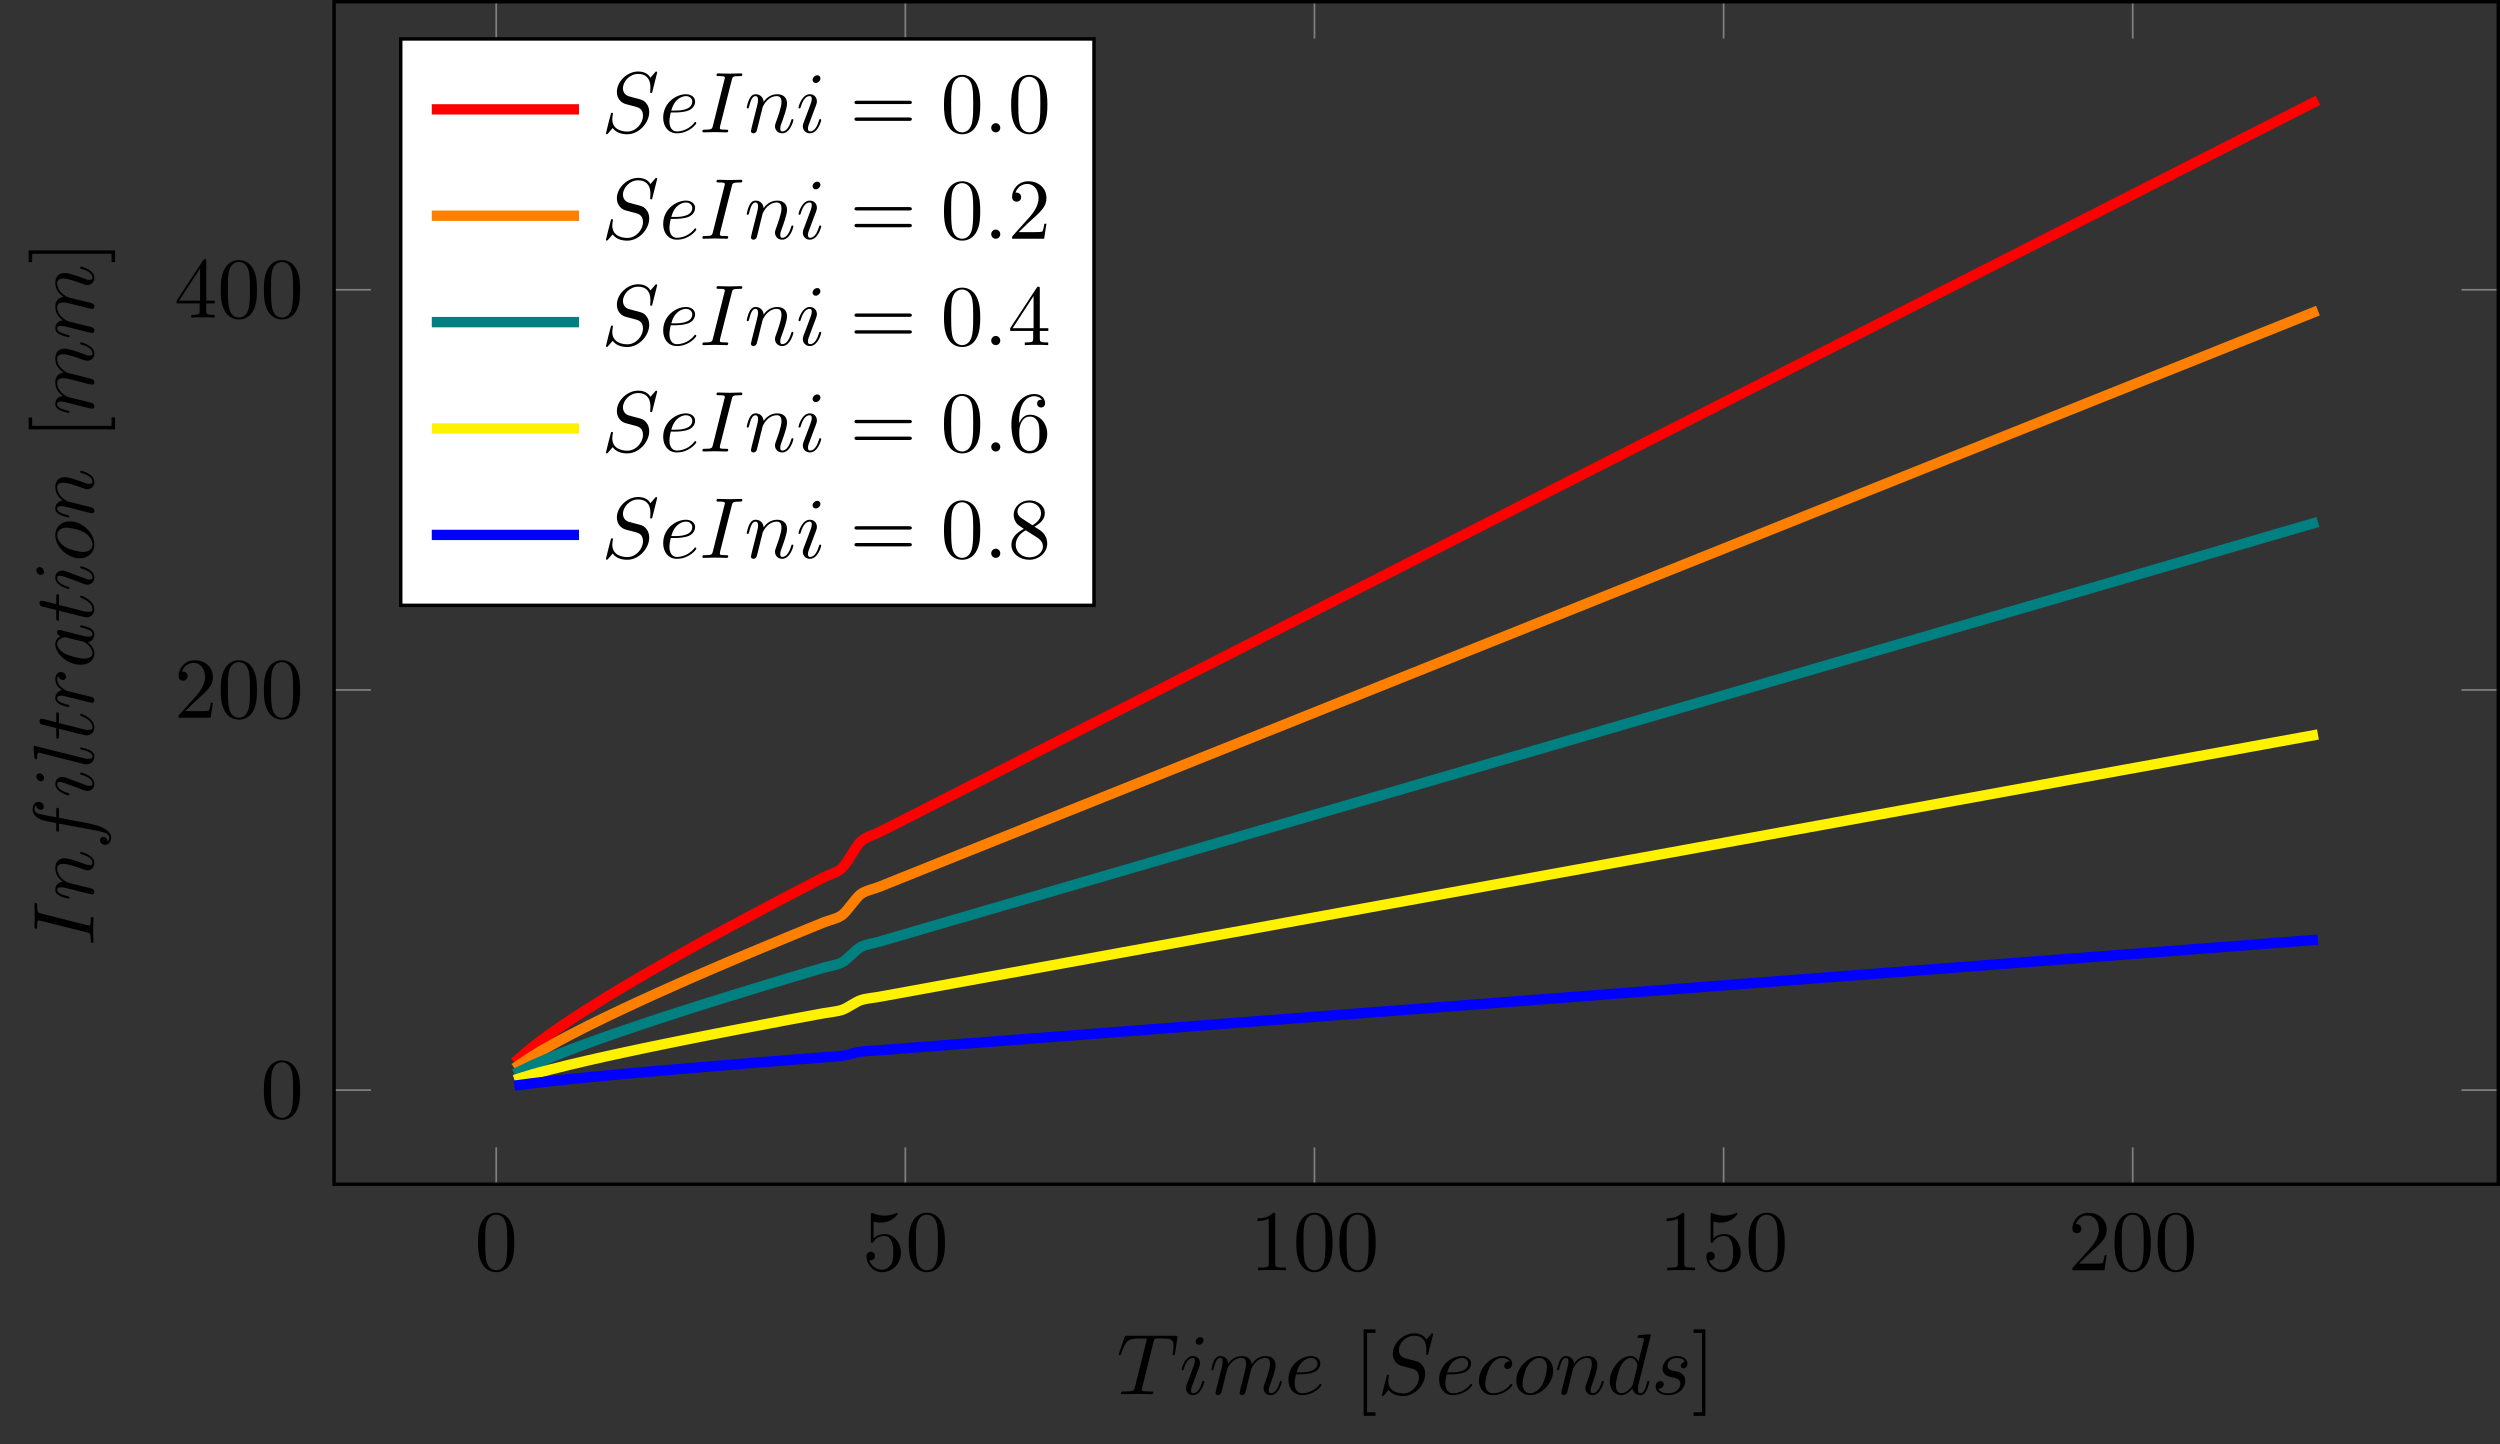 <?xml version="1.0" encoding="UTF-8"?>
<svg xmlns="http://www.w3.org/2000/svg" xmlns:xlink="http://www.w3.org/1999/xlink" width="288.758pt" height="166.844pt" viewBox="0 0 288.758 166.844" version="1.1">
<rect x="0" y="0" width="288.758" height="166.844" fill="#333333" stroke="none"/>
<defs>
<g>
<symbol overflow="visible" id="glyph0-0">
<path style="stroke:none;" d=""/>
</symbol>
<symbol overflow="visible" id="glyph0-1">
<path style="stroke:none;" d="M 4.578 -3.188 C 4.578 -3.984 4.531 -4.781 4.188 -5.516 C 3.734 -6.484 2.906 -6.641 2.5 -6.641 C 1.891 -6.641 1.172 -6.375 0.75 -5.453 C 0.438 -4.766 0.391 -3.984 0.391 -3.188 C 0.391 -2.438 0.422 -1.547 0.844 -0.781 C 1.266 0.016 2 0.219 2.484 0.219 C 3.016 0.219 3.781 0.016 4.219 -0.938 C 4.531 -1.625 4.578 -2.406 4.578 -3.188 Z M 2.484 0 C 2.094 0 1.5 -0.25 1.328 -1.203 C 1.219 -1.797 1.219 -2.719 1.219 -3.312 C 1.219 -3.953 1.219 -4.609 1.297 -5.141 C 1.484 -6.328 2.234 -6.422 2.484 -6.422 C 2.812 -6.422 3.469 -6.234 3.656 -5.25 C 3.766 -4.688 3.766 -3.938 3.766 -3.312 C 3.766 -2.562 3.766 -1.891 3.656 -1.25 C 3.5 -0.297 2.938 0 2.484 0 Z M 2.484 0 "/>
</symbol>
<symbol overflow="visible" id="glyph0-2">
<path style="stroke:none;" d="M 4.469 -2 C 4.469 -3.188 3.656 -4.188 2.578 -4.188 C 2.109 -4.188 1.672 -4.031 1.312 -3.672 L 1.312 -5.625 C 1.516 -5.562 1.844 -5.5 2.156 -5.5 C 3.391 -5.5 4.094 -6.406 4.094 -6.531 C 4.094 -6.594 4.062 -6.641 3.984 -6.641 C 3.984 -6.641 3.953 -6.641 3.906 -6.609 C 3.703 -6.516 3.219 -6.312 2.547 -6.312 C 2.156 -6.312 1.688 -6.391 1.219 -6.594 C 1.141 -6.625 1.125 -6.625 1.109 -6.625 C 1 -6.625 1 -6.547 1 -6.391 L 1 -3.438 C 1 -3.266 1 -3.188 1.141 -3.188 C 1.219 -3.188 1.234 -3.203 1.281 -3.266 C 1.391 -3.422 1.75 -3.969 2.562 -3.969 C 3.078 -3.969 3.328 -3.516 3.406 -3.328 C 3.562 -2.953 3.594 -2.578 3.594 -2.078 C 3.594 -1.719 3.594 -1.125 3.344 -0.703 C 3.109 -0.312 2.734 -0.062 2.281 -0.062 C 1.562 -0.062 0.984 -0.594 0.812 -1.172 C 0.844 -1.172 0.875 -1.156 0.984 -1.156 C 1.312 -1.156 1.484 -1.406 1.484 -1.641 C 1.484 -1.891 1.312 -2.141 0.984 -2.141 C 0.844 -2.141 0.5 -2.062 0.5 -1.609 C 0.5 -0.75 1.188 0.219 2.297 0.219 C 3.453 0.219 4.469 -0.734 4.469 -2 Z M 4.469 -2 "/>
</symbol>
<symbol overflow="visible" id="glyph0-3">
<path style="stroke:none;" d="M 2.938 -6.375 C 2.938 -6.625 2.938 -6.641 2.703 -6.641 C 2.078 -6 1.203 -6 0.891 -6 L 0.891 -5.688 C 1.094 -5.688 1.672 -5.688 2.188 -5.953 L 2.188 -0.781 C 2.188 -0.422 2.156 -0.312 1.266 -0.312 L 0.953 -0.312 L 0.953 0 C 1.297 -0.031 2.156 -0.031 2.562 -0.031 C 2.953 -0.031 3.828 -0.031 4.172 0 L 4.172 -0.312 L 3.859 -0.312 C 2.953 -0.312 2.938 -0.422 2.938 -0.781 Z M 2.938 -6.375 "/>
</symbol>
<symbol overflow="visible" id="glyph0-4">
<path style="stroke:none;" d="M 1.266 -0.766 L 2.328 -1.797 C 3.875 -3.172 4.469 -3.703 4.469 -4.703 C 4.469 -5.844 3.578 -6.641 2.359 -6.641 C 1.234 -6.641 0.5 -5.719 0.5 -4.828 C 0.5 -4.281 1 -4.281 1.031 -4.281 C 1.203 -4.281 1.547 -4.391 1.547 -4.812 C 1.547 -5.062 1.359 -5.328 1.016 -5.328 C 0.938 -5.328 0.922 -5.328 0.891 -5.312 C 1.109 -5.969 1.656 -6.328 2.234 -6.328 C 3.141 -6.328 3.562 -5.516 3.562 -4.703 C 3.562 -3.906 3.078 -3.125 2.516 -2.5 L 0.609 -0.375 C 0.5 -0.266 0.5 -0.234 0.5 0 L 4.203 0 L 4.469 -1.734 L 4.234 -1.734 C 4.172 -1.438 4.109 -1 4 -0.844 C 3.938 -0.766 3.281 -0.766 3.062 -0.766 Z M 1.266 -0.766 "/>
</symbol>
<symbol overflow="visible" id="glyph0-5">
<path style="stroke:none;" d="M 2.938 -1.641 L 2.938 -0.781 C 2.938 -0.422 2.906 -0.312 2.172 -0.312 L 1.969 -0.312 L 1.969 0 C 2.375 -0.031 2.891 -0.031 3.312 -0.031 C 3.734 -0.031 4.25 -0.031 4.672 0 L 4.672 -0.312 L 4.453 -0.312 C 3.719 -0.312 3.703 -0.422 3.703 -0.781 L 3.703 -1.641 L 4.688 -1.641 L 4.688 -1.953 L 3.703 -1.953 L 3.703 -6.484 C 3.703 -6.688 3.703 -6.75 3.531 -6.75 C 3.453 -6.75 3.422 -6.75 3.344 -6.625 L 0.281 -1.953 L 0.281 -1.641 Z M 2.984 -1.953 L 0.562 -1.953 L 2.984 -5.672 Z M 2.984 -1.953 "/>
</symbol>
<symbol overflow="visible" id="glyph0-6">
<path style="stroke:none;" d="M 2.547 2.5 L 2.547 2.094 L 1.578 2.094 L 1.578 -7.078 L 2.547 -7.078 L 2.547 -7.484 L 1.172 -7.484 L 1.172 2.5 Z M 2.547 2.5 "/>
</symbol>
<symbol overflow="visible" id="glyph0-7">
<path style="stroke:none;" d="M 1.578 -7.484 L 0.219 -7.484 L 0.219 -7.078 L 1.188 -7.078 L 1.188 2.094 L 0.219 2.094 L 0.219 2.5 L 1.578 2.5 Z M 1.578 -7.484 "/>
</symbol>
<symbol overflow="visible" id="glyph0-8">
<path style="stroke:none;" d="M 6.844 -3.266 C 7 -3.266 7.188 -3.266 7.188 -3.453 C 7.188 -3.656 7 -3.656 6.859 -3.656 L 0.891 -3.656 C 0.75 -3.656 0.562 -3.656 0.562 -3.453 C 0.562 -3.266 0.75 -3.266 0.891 -3.266 Z M 6.859 -1.328 C 7 -1.328 7.188 -1.328 7.188 -1.531 C 7.188 -1.719 7 -1.719 6.844 -1.719 L 0.891 -1.719 C 0.75 -1.719 0.562 -1.719 0.562 -1.531 C 0.562 -1.328 0.75 -1.328 0.891 -1.328 Z M 6.859 -1.328 "/>
</symbol>
<symbol overflow="visible" id="glyph0-9">
<path style="stroke:none;" d="M 1.312 -3.266 L 1.312 -3.516 C 1.312 -6.031 2.547 -6.391 3.062 -6.391 C 3.297 -6.391 3.719 -6.328 3.938 -5.984 C 3.781 -5.984 3.391 -5.984 3.391 -5.547 C 3.391 -5.234 3.625 -5.078 3.844 -5.078 C 4 -5.078 4.312 -5.172 4.312 -5.562 C 4.312 -6.156 3.875 -6.641 3.047 -6.641 C 1.766 -6.641 0.422 -5.359 0.422 -3.156 C 0.422 -0.484 1.578 0.219 2.5 0.219 C 3.609 0.219 4.562 -0.719 4.562 -2.031 C 4.562 -3.297 3.672 -4.25 2.562 -4.25 C 1.891 -4.25 1.516 -3.75 1.312 -3.266 Z M 2.5 -0.062 C 1.875 -0.062 1.578 -0.656 1.516 -0.812 C 1.328 -1.281 1.328 -2.078 1.328 -2.25 C 1.328 -3.031 1.656 -4.031 2.547 -4.031 C 2.719 -4.031 3.172 -4.031 3.484 -3.406 C 3.656 -3.047 3.656 -2.531 3.656 -2.047 C 3.656 -1.562 3.656 -1.062 3.484 -0.703 C 3.188 -0.109 2.734 -0.062 2.5 -0.062 Z M 2.5 -0.062 "/>
</symbol>
<symbol overflow="visible" id="glyph0-10">
<path style="stroke:none;" d="M 1.625 -4.562 C 1.172 -4.859 1.125 -5.188 1.125 -5.359 C 1.125 -5.969 1.781 -6.391 2.484 -6.391 C 3.203 -6.391 3.844 -5.875 3.844 -5.156 C 3.844 -4.578 3.453 -4.109 2.859 -3.766 Z M 3.078 -3.609 C 3.797 -3.984 4.281 -4.5 4.281 -5.156 C 4.281 -6.078 3.406 -6.641 2.5 -6.641 C 1.5 -6.641 0.688 -5.906 0.688 -4.969 C 0.688 -4.797 0.703 -4.344 1.125 -3.875 C 1.234 -3.766 1.609 -3.516 1.859 -3.344 C 1.281 -3.047 0.422 -2.5 0.422 -1.5 C 0.422 -0.453 1.438 0.219 2.484 0.219 C 3.609 0.219 4.562 -0.609 4.562 -1.672 C 4.562 -2.031 4.453 -2.484 4.062 -2.906 C 3.875 -3.109 3.719 -3.203 3.078 -3.609 Z M 2.078 -3.188 L 3.312 -2.406 C 3.594 -2.219 4.062 -1.922 4.062 -1.312 C 4.062 -0.578 3.312 -0.062 2.5 -0.062 C 1.641 -0.062 0.922 -0.672 0.922 -1.5 C 0.922 -2.078 1.234 -2.719 2.078 -3.188 Z M 2.078 -3.188 "/>
</symbol>
<symbol overflow="visible" id="glyph1-0">
<path style="stroke:none;" d=""/>
</symbol>
<symbol overflow="visible" id="glyph1-1">
<path style="stroke:none;" d="M 4.25 -6.047 C 4.328 -6.328 4.359 -6.391 4.484 -6.422 C 4.578 -6.438 4.906 -6.438 5.109 -6.438 C 6.125 -6.438 6.562 -6.406 6.562 -5.625 C 6.562 -5.469 6.531 -5.078 6.484 -4.828 C 6.484 -4.781 6.453 -4.672 6.453 -4.641 C 6.453 -4.578 6.484 -4.5 6.578 -4.5 C 6.688 -4.5 6.703 -4.578 6.734 -4.734 L 7 -6.469 C 7.016 -6.516 7.016 -6.609 7.016 -6.641 C 7.016 -6.75 6.922 -6.75 6.75 -6.75 L 1.219 -6.75 C 0.984 -6.75 0.969 -6.734 0.891 -6.547 L 0.297 -4.797 C 0.297 -4.781 0.234 -4.641 0.234 -4.609 C 0.234 -4.562 0.297 -4.5 0.359 -4.5 C 0.453 -4.5 0.469 -4.562 0.531 -4.719 C 1.062 -6.266 1.328 -6.438 2.797 -6.438 L 3.188 -6.438 C 3.469 -6.438 3.469 -6.406 3.469 -6.312 C 3.469 -6.266 3.438 -6.141 3.422 -6.109 L 2.094 -0.781 C 2 -0.422 1.969 -0.312 0.906 -0.312 C 0.547 -0.312 0.484 -0.312 0.484 -0.125 C 0.484 0 0.594 0 0.656 0 C 0.922 0 1.203 -0.016 1.469 -0.016 C 1.75 -0.016 2.047 -0.031 2.328 -0.031 C 2.609 -0.031 2.875 -0.016 3.156 -0.016 C 3.438 -0.016 3.734 0 4.016 0 C 4.109 0 4.234 0 4.234 -0.203 C 4.234 -0.312 4.156 -0.312 3.891 -0.312 C 3.656 -0.312 3.516 -0.312 3.266 -0.328 C 2.969 -0.359 2.891 -0.391 2.891 -0.547 C 2.891 -0.562 2.891 -0.609 2.938 -0.75 Z M 4.25 -6.047 "/>
</symbol>
<symbol overflow="visible" id="glyph1-2">
<path style="stroke:none;" d="M 2.828 -6.234 C 2.828 -6.438 2.688 -6.594 2.469 -6.594 C 2.188 -6.594 1.922 -6.328 1.922 -6.062 C 1.922 -5.875 2.062 -5.703 2.297 -5.703 C 2.531 -5.703 2.828 -5.938 2.828 -6.234 Z M 2.078 -2.484 C 2.188 -2.766 2.188 -2.797 2.297 -3.062 C 2.375 -3.266 2.422 -3.406 2.422 -3.594 C 2.422 -4.031 2.109 -4.406 1.609 -4.406 C 0.672 -4.406 0.297 -2.953 0.297 -2.875 C 0.297 -2.766 0.391 -2.766 0.406 -2.766 C 0.516 -2.766 0.516 -2.797 0.562 -2.953 C 0.844 -3.891 1.234 -4.188 1.578 -4.188 C 1.656 -4.188 1.828 -4.188 1.828 -3.875 C 1.828 -3.656 1.75 -3.453 1.719 -3.344 C 1.641 -3.094 1.188 -1.938 1.031 -1.5 C 0.922 -1.25 0.797 -0.922 0.797 -0.703 C 0.797 -0.234 1.141 0.109 1.609 0.109 C 2.547 0.109 2.922 -1.328 2.922 -1.422 C 2.922 -1.531 2.828 -1.531 2.797 -1.531 C 2.703 -1.531 2.703 -1.5 2.656 -1.344 C 2.469 -0.719 2.141 -0.109 1.641 -0.109 C 1.469 -0.109 1.391 -0.203 1.391 -0.438 C 1.391 -0.688 1.453 -0.828 1.688 -1.438 Z M 2.078 -2.484 "/>
</symbol>
<symbol overflow="visible" id="glyph1-3">
<path style="stroke:none;" d="M 0.875 -0.594 C 0.844 -0.438 0.781 -0.203 0.781 -0.156 C 0.781 0.016 0.922 0.109 1.078 0.109 C 1.203 0.109 1.375 0.031 1.453 -0.172 C 1.453 -0.188 1.578 -0.656 1.641 -0.906 L 1.859 -1.797 C 1.906 -2.031 1.969 -2.25 2.031 -2.469 C 2.062 -2.641 2.141 -2.938 2.156 -2.969 C 2.297 -3.281 2.828 -4.188 3.781 -4.188 C 4.234 -4.188 4.312 -3.812 4.312 -3.484 C 4.312 -3.234 4.25 -2.953 4.172 -2.656 L 3.891 -1.5 L 3.688 -0.75 C 3.656 -0.547 3.562 -0.203 3.562 -0.156 C 3.562 0.016 3.703 0.109 3.844 0.109 C 4.156 0.109 4.219 -0.141 4.297 -0.453 C 4.438 -1.016 4.812 -2.469 4.891 -2.859 C 4.922 -2.984 5.453 -4.188 6.547 -4.188 C 6.969 -4.188 7.078 -3.844 7.078 -3.484 C 7.078 -2.922 6.656 -1.781 6.453 -1.25 C 6.375 -1.016 6.328 -0.906 6.328 -0.703 C 6.328 -0.234 6.672 0.109 7.141 0.109 C 8.078 0.109 8.453 -1.344 8.453 -1.422 C 8.453 -1.531 8.359 -1.531 8.328 -1.531 C 8.234 -1.531 8.234 -1.5 8.188 -1.344 C 8.031 -0.812 7.719 -0.109 7.172 -0.109 C 7 -0.109 6.922 -0.203 6.922 -0.438 C 6.922 -0.688 7.016 -0.922 7.109 -1.141 C 7.297 -1.672 7.719 -2.766 7.719 -3.344 C 7.719 -3.984 7.312 -4.406 6.562 -4.406 C 5.828 -4.406 5.312 -3.969 4.938 -3.438 C 4.938 -3.562 4.906 -3.906 4.625 -4.141 C 4.375 -4.359 4.062 -4.406 3.812 -4.406 C 2.906 -4.406 2.422 -3.766 2.25 -3.531 C 2.203 -4.109 1.781 -4.406 1.328 -4.406 C 0.875 -4.406 0.688 -4.016 0.594 -3.844 C 0.422 -3.484 0.297 -2.906 0.297 -2.875 C 0.297 -2.766 0.391 -2.766 0.406 -2.766 C 0.516 -2.766 0.516 -2.781 0.578 -3 C 0.75 -3.703 0.953 -4.188 1.312 -4.188 C 1.469 -4.188 1.609 -4.109 1.609 -3.734 C 1.609 -3.516 1.578 -3.406 1.453 -2.891 Z M 0.875 -0.594 "/>
</symbol>
<symbol overflow="visible" id="glyph1-4">
<path style="stroke:none;" d="M 1.859 -2.297 C 2.156 -2.297 2.891 -2.328 3.391 -2.531 C 4.094 -2.828 4.141 -3.422 4.141 -3.562 C 4.141 -4 3.766 -4.406 3.078 -4.406 C 1.969 -4.406 0.453 -3.438 0.453 -1.688 C 0.453 -0.672 1.047 0.109 2.031 0.109 C 3.453 0.109 4.281 -0.953 4.281 -1.062 C 4.281 -1.125 4.234 -1.203 4.172 -1.203 C 4.109 -1.203 4.094 -1.172 4.031 -1.094 C 3.25 -0.109 2.156 -0.109 2.047 -0.109 C 1.266 -0.109 1.172 -0.953 1.172 -1.266 C 1.172 -1.391 1.188 -1.688 1.328 -2.297 Z M 1.391 -2.516 C 1.781 -4.031 2.812 -4.188 3.078 -4.188 C 3.531 -4.188 3.812 -3.891 3.812 -3.562 C 3.812 -2.516 2.219 -2.516 1.797 -2.516 Z M 1.391 -2.516 "/>
</symbol>
<symbol overflow="visible" id="glyph1-5">
<path style="stroke:none;" d="M 6.438 -6.922 C 6.438 -6.953 6.406 -7.031 6.312 -7.031 C 6.266 -7.031 6.266 -7.016 6.141 -6.875 L 5.656 -6.312 C 5.406 -6.781 4.891 -7.031 4.234 -7.031 C 2.969 -7.031 1.781 -5.875 1.781 -4.672 C 1.781 -3.875 2.297 -3.406 2.812 -3.266 L 3.875 -2.984 C 4.25 -2.891 4.797 -2.734 4.797 -1.922 C 4.797 -1.031 3.984 -0.094 3 -0.094 C 2.359 -0.094 1.25 -0.312 1.25 -1.547 C 1.25 -1.781 1.312 -2.031 1.312 -2.078 C 1.328 -2.125 1.328 -2.141 1.328 -2.156 C 1.328 -2.25 1.266 -2.266 1.219 -2.266 C 1.172 -2.266 1.141 -2.25 1.109 -2.219 C 1.078 -2.188 0.516 0.094 0.516 0.125 C 0.516 0.172 0.562 0.219 0.625 0.219 C 0.672 0.219 0.688 0.203 0.812 0.062 L 1.297 -0.5 C 1.719 0.078 2.406 0.219 2.984 0.219 C 4.344 0.219 5.516 -1.109 5.516 -2.344 C 5.516 -3.031 5.172 -3.375 5.031 -3.516 C 4.797 -3.734 4.641 -3.781 3.766 -4 C 3.531 -4.062 3.188 -4.172 3.094 -4.188 C 2.828 -4.281 2.484 -4.562 2.484 -5.094 C 2.484 -5.906 3.281 -6.75 4.234 -6.75 C 5.047 -6.75 5.656 -6.312 5.656 -5.203 C 5.656 -4.891 5.625 -4.703 5.625 -4.641 C 5.625 -4.641 5.625 -4.547 5.734 -4.547 C 5.844 -4.547 5.859 -4.578 5.891 -4.75 Z M 6.438 -6.922 "/>
</symbol>
<symbol overflow="visible" id="glyph1-6">
<path style="stroke:none;" d="M 3.953 -3.781 C 3.781 -3.781 3.656 -3.781 3.516 -3.656 C 3.344 -3.5 3.328 -3.328 3.328 -3.266 C 3.328 -3.016 3.516 -2.906 3.703 -2.906 C 3.984 -2.906 4.25 -3.156 4.25 -3.547 C 4.25 -4.031 3.781 -4.406 3.078 -4.406 C 1.734 -4.406 0.406 -2.984 0.406 -1.578 C 0.406 -0.672 0.984 0.109 2.031 0.109 C 3.453 0.109 4.281 -0.953 4.281 -1.062 C 4.281 -1.125 4.234 -1.203 4.172 -1.203 C 4.109 -1.203 4.094 -1.172 4.031 -1.094 C 3.25 -0.109 2.156 -0.109 2.047 -0.109 C 1.422 -0.109 1.141 -0.594 1.141 -1.203 C 1.141 -1.609 1.344 -2.578 1.688 -3.188 C 2 -3.766 2.547 -4.188 3.094 -4.188 C 3.422 -4.188 3.812 -4.062 3.953 -3.781 Z M 3.953 -3.781 "/>
</symbol>
<symbol overflow="visible" id="glyph1-7">
<path style="stroke:none;" d="M 4.672 -2.719 C 4.672 -3.766 3.984 -4.406 3.078 -4.406 C 1.75 -4.406 0.406 -2.984 0.406 -1.578 C 0.406 -0.594 1.078 0.109 2 0.109 C 3.328 0.109 4.672 -1.266 4.672 -2.719 Z M 2.016 -0.109 C 1.578 -0.109 1.141 -0.422 1.141 -1.203 C 1.141 -1.688 1.406 -2.766 1.719 -3.266 C 2.219 -4.031 2.797 -4.188 3.078 -4.188 C 3.656 -4.188 3.953 -3.703 3.953 -3.109 C 3.953 -2.719 3.75 -1.672 3.375 -1.031 C 3.016 -0.453 2.469 -0.109 2.016 -0.109 Z M 2.016 -0.109 "/>
</symbol>
<symbol overflow="visible" id="glyph1-8">
<path style="stroke:none;" d="M 0.875 -0.594 C 0.844 -0.438 0.781 -0.203 0.781 -0.156 C 0.781 0.016 0.922 0.109 1.078 0.109 C 1.203 0.109 1.375 0.031 1.453 -0.172 C 1.453 -0.188 1.578 -0.656 1.641 -0.906 L 1.859 -1.797 C 1.906 -2.031 1.969 -2.25 2.031 -2.469 C 2.062 -2.641 2.141 -2.938 2.156 -2.969 C 2.297 -3.281 2.828 -4.188 3.781 -4.188 C 4.234 -4.188 4.312 -3.812 4.312 -3.484 C 4.312 -2.875 3.828 -1.594 3.672 -1.172 C 3.578 -0.938 3.562 -0.812 3.562 -0.703 C 3.562 -0.234 3.922 0.109 4.391 0.109 C 5.328 0.109 5.688 -1.344 5.688 -1.422 C 5.688 -1.531 5.609 -1.531 5.578 -1.531 C 5.469 -1.531 5.469 -1.5 5.422 -1.344 C 5.219 -0.672 4.891 -0.109 4.406 -0.109 C 4.234 -0.109 4.172 -0.203 4.172 -0.438 C 4.172 -0.688 4.25 -0.922 4.344 -1.141 C 4.531 -1.672 4.953 -2.766 4.953 -3.344 C 4.953 -4 4.531 -4.406 3.812 -4.406 C 2.906 -4.406 2.422 -3.766 2.25 -3.531 C 2.203 -4.094 1.797 -4.406 1.328 -4.406 C 0.875 -4.406 0.688 -4.016 0.594 -3.844 C 0.422 -3.5 0.297 -2.906 0.297 -2.875 C 0.297 -2.766 0.391 -2.766 0.406 -2.766 C 0.516 -2.766 0.516 -2.781 0.578 -3 C 0.75 -3.703 0.953 -4.188 1.312 -4.188 C 1.5 -4.188 1.609 -4.062 1.609 -3.734 C 1.609 -3.516 1.578 -3.406 1.453 -2.891 Z M 0.875 -0.594 "/>
</symbol>
<symbol overflow="visible" id="glyph1-9">
<path style="stroke:none;" d="M 5.141 -6.812 C 5.141 -6.812 5.141 -6.922 5.016 -6.922 C 4.859 -6.922 3.922 -6.828 3.75 -6.812 C 3.672 -6.797 3.609 -6.75 3.609 -6.625 C 3.609 -6.5 3.703 -6.5 3.844 -6.5 C 4.328 -6.5 4.344 -6.438 4.344 -6.328 L 4.312 -6.125 L 3.719 -3.766 C 3.531 -4.141 3.25 -4.406 2.797 -4.406 C 1.641 -4.406 0.406 -2.938 0.406 -1.484 C 0.406 -0.547 0.953 0.109 1.719 0.109 C 1.922 0.109 2.422 0.062 3.016 -0.641 C 3.094 -0.219 3.453 0.109 3.922 0.109 C 4.281 0.109 4.5 -0.125 4.672 -0.438 C 4.828 -0.797 4.969 -1.406 4.969 -1.422 C 4.969 -1.531 4.875 -1.531 4.844 -1.531 C 4.75 -1.531 4.734 -1.484 4.703 -1.344 C 4.531 -0.703 4.359 -0.109 3.953 -0.109 C 3.672 -0.109 3.656 -0.375 3.656 -0.562 C 3.656 -0.812 3.672 -0.875 3.703 -1.047 Z M 3.078 -1.188 C 3.016 -1 3.016 -0.984 2.875 -0.812 C 2.438 -0.266 2.031 -0.109 1.75 -0.109 C 1.25 -0.109 1.109 -0.656 1.109 -1.047 C 1.109 -1.547 1.422 -2.766 1.656 -3.234 C 1.969 -3.812 2.406 -4.188 2.812 -4.188 C 3.453 -4.188 3.594 -3.375 3.594 -3.312 C 3.594 -3.25 3.578 -3.188 3.562 -3.141 Z M 3.078 -1.188 "/>
</symbol>
<symbol overflow="visible" id="glyph1-10">
<path style="stroke:none;" d="M 3.891 -3.734 C 3.625 -3.719 3.422 -3.5 3.422 -3.281 C 3.422 -3.141 3.516 -2.984 3.734 -2.984 C 3.953 -2.984 4.188 -3.156 4.188 -3.547 C 4.188 -4 3.766 -4.406 3 -4.406 C 1.688 -4.406 1.312 -3.391 1.312 -2.953 C 1.312 -2.172 2.047 -2.031 2.344 -1.969 C 2.859 -1.859 3.375 -1.75 3.375 -1.203 C 3.375 -0.953 3.156 -0.109 1.953 -0.109 C 1.812 -0.109 1.047 -0.109 0.812 -0.641 C 1.203 -0.594 1.453 -0.891 1.453 -1.172 C 1.453 -1.391 1.281 -1.516 1.078 -1.516 C 0.812 -1.516 0.516 -1.312 0.516 -0.859 C 0.516 -0.297 1.094 0.109 1.938 0.109 C 3.562 0.109 3.953 -1.094 3.953 -1.547 C 3.953 -1.906 3.766 -2.156 3.641 -2.266 C 3.375 -2.547 3.078 -2.609 2.641 -2.688 C 2.281 -2.766 1.891 -2.844 1.891 -3.297 C 1.891 -3.578 2.125 -4.188 3 -4.188 C 3.25 -4.188 3.75 -4.109 3.891 -3.734 Z M 3.891 -3.734 "/>
</symbol>
<symbol overflow="visible" id="glyph1-11">
<path style="stroke:none;" d="M 3.734 -6.047 C 3.812 -6.406 3.844 -6.5 4.641 -6.5 C 4.875 -6.5 4.953 -6.5 4.953 -6.688 C 4.953 -6.812 4.844 -6.812 4.812 -6.812 C 4.516 -6.812 3.781 -6.781 3.484 -6.781 C 3.188 -6.781 2.469 -6.812 2.156 -6.812 C 2.094 -6.812 1.969 -6.812 1.969 -6.609 C 1.969 -6.5 2.047 -6.5 2.25 -6.5 C 2.656 -6.5 2.938 -6.5 2.938 -6.312 C 2.938 -6.266 2.938 -6.234 2.906 -6.156 L 1.562 -0.781 C 1.469 -0.406 1.453 -0.312 0.656 -0.312 C 0.422 -0.312 0.344 -0.312 0.344 -0.109 C 0.344 0 0.453 0 0.484 0 C 0.781 0 1.5 -0.031 1.797 -0.031 C 2.094 -0.031 2.828 0 3.125 0 C 3.203 0 3.328 0 3.328 -0.188 C 3.328 -0.312 3.25 -0.312 3.031 -0.312 C 2.844 -0.312 2.797 -0.312 2.609 -0.328 C 2.391 -0.344 2.359 -0.391 2.359 -0.5 C 2.359 -0.578 2.375 -0.656 2.391 -0.734 Z M 3.734 -6.047 "/>
</symbol>
<symbol overflow="visible" id="glyph1-12">
<path style="stroke:none;" d="M 1.906 -0.531 C 1.906 -0.812 1.672 -1.062 1.391 -1.062 C 1.094 -1.062 0.859 -0.812 0.859 -0.531 C 0.859 -0.234 1.094 0 1.391 0 C 1.672 0 1.906 -0.234 1.906 -0.531 Z M 1.906 -0.531 "/>
</symbol>
<symbol overflow="visible" id="glyph2-0">
<path style="stroke:none;" d=""/>
</symbol>
<symbol overflow="visible" id="glyph2-1">
<path style="stroke:none;" d="M -6.047 -3.734 C -6.406 -3.812 -6.5 -3.844 -6.5 -4.641 C -6.5 -4.875 -6.5 -4.953 -6.688 -4.953 C -6.812 -4.953 -6.812 -4.844 -6.812 -4.812 C -6.812 -4.516 -6.781 -3.781 -6.781 -3.484 C -6.781 -3.188 -6.812 -2.469 -6.812 -2.156 C -6.812 -2.094 -6.812 -1.969 -6.609 -1.969 C -6.5 -1.969 -6.5 -2.047 -6.5 -2.25 C -6.5 -2.656 -6.5 -2.938 -6.312 -2.938 C -6.266 -2.938 -6.234 -2.938 -6.156 -2.906 L -0.781 -1.562 C -0.406 -1.469 -0.312 -1.453 -0.312 -0.656 C -0.312 -0.422 -0.312 -0.344 -0.109 -0.344 C 0 -0.344 0 -0.453 0 -0.484 C 0 -0.781 -0.031 -1.5 -0.031 -1.797 C -0.031 -2.094 0 -2.828 0 -3.125 C 0 -3.203 0 -3.328 -0.188 -3.328 C -0.312 -3.328 -0.312 -3.25 -0.312 -3.031 C -0.312 -2.844 -0.312 -2.797 -0.328 -2.609 C -0.344 -2.391 -0.391 -2.359 -0.5 -2.359 C -0.578 -2.359 -0.656 -2.375 -0.734 -2.391 Z M -6.047 -3.734 "/>
</symbol>
<symbol overflow="visible" id="glyph2-2">
<path style="stroke:none;" d="M -0.594 -0.875 C -0.438 -0.844 -0.203 -0.781 -0.156 -0.781 C 0.016 -0.781 0.109 -0.922 0.109 -1.078 C 0.109 -1.203 0.031 -1.375 -0.172 -1.453 C -0.188 -1.453 -0.656 -1.578 -0.906 -1.641 L -1.797 -1.859 C -2.031 -1.906 -2.25 -1.969 -2.469 -2.031 C -2.641 -2.062 -2.938 -2.141 -2.969 -2.156 C -3.281 -2.297 -4.188 -2.828 -4.188 -3.781 C -4.188 -4.234 -3.812 -4.312 -3.484 -4.312 C -2.875 -4.312 -1.594 -3.828 -1.172 -3.672 C -0.938 -3.578 -0.812 -3.562 -0.703 -3.562 C -0.234 -3.562 0.109 -3.922 0.109 -4.391 C 0.109 -5.328 -1.344 -5.688 -1.422 -5.688 C -1.531 -5.688 -1.531 -5.609 -1.531 -5.578 C -1.531 -5.469 -1.5 -5.469 -1.344 -5.422 C -0.672 -5.219 -0.109 -4.891 -0.109 -4.406 C -0.109 -4.234 -0.203 -4.172 -0.438 -4.172 C -0.688 -4.172 -0.922 -4.25 -1.141 -4.344 C -1.672 -4.531 -2.766 -4.953 -3.344 -4.953 C -4 -4.953 -4.406 -4.531 -4.406 -3.812 C -4.406 -2.906 -3.766 -2.422 -3.531 -2.25 C -4.094 -2.203 -4.406 -1.797 -4.406 -1.328 C -4.406 -0.875 -4.016 -0.688 -3.844 -0.594 C -3.5 -0.422 -2.906 -0.297 -2.875 -0.297 C -2.766 -0.297 -2.766 -0.391 -2.766 -0.406 C -2.766 -0.516 -2.781 -0.516 -3 -0.578 C -3.703 -0.75 -4.188 -0.953 -4.188 -1.312 C -4.188 -1.5 -4.062 -1.609 -3.734 -1.609 C -3.516 -1.609 -3.406 -1.578 -2.891 -1.453 Z M -0.594 -0.875 "/>
</symbol>
<symbol overflow="visible" id="glyph2-3">
<path style="stroke:none;" d="M -3.984 -3.656 L -3.984 -4.516 C -3.984 -4.719 -3.984 -4.812 -4.188 -4.812 C -4.297 -4.812 -4.297 -4.719 -4.297 -4.547 L -4.297 -3.719 L -5.438 -3.922 C -5.641 -3.969 -6.344 -4.109 -6.469 -4.172 C -6.656 -4.25 -6.812 -4.422 -6.812 -4.641 C -6.812 -4.672 -6.812 -4.938 -6.625 -5.125 C -6.594 -4.688 -6.234 -4.578 -6.094 -4.578 C -5.859 -4.578 -5.734 -4.766 -5.734 -4.953 C -5.734 -5.219 -5.969 -5.5 -6.344 -5.5 C -6.797 -5.5 -7.031 -5.047 -7.031 -4.641 C -7.031 -4.297 -6.844 -3.672 -5.859 -3.375 C -5.656 -3.312 -5.547 -3.281 -4.297 -3.047 L -4.297 -2.359 C -4.297 -2.156 -4.297 -2.047 -4.109 -2.047 C -3.984 -2.047 -3.984 -2.141 -3.984 -2.328 L -3.984 -2.984 L -0.047 -2.25 C 0.922 -2.062 1.828 -1.891 1.828 -1.375 C 1.828 -1.328 1.828 -1.094 1.641 -0.891 C 1.609 -1.359 1.25 -1.453 1.109 -1.453 C 0.875 -1.453 0.75 -1.266 0.75 -1.078 C 0.75 -0.812 0.984 -0.531 1.359 -0.531 C 1.797 -0.531 2.047 -0.969 2.047 -1.375 C 2.047 -1.922 1.453 -2.328 1.078 -2.5 C 0.453 -2.828 -0.75 -3.047 -0.828 -3.062 Z M -3.984 -3.656 "/>
</symbol>
<symbol overflow="visible" id="glyph2-4">
<path style="stroke:none;" d="M -6.234 -2.828 C -6.438 -2.828 -6.594 -2.688 -6.594 -2.469 C -6.594 -2.188 -6.328 -1.922 -6.062 -1.922 C -5.875 -1.922 -5.703 -2.062 -5.703 -2.297 C -5.703 -2.531 -5.938 -2.828 -6.234 -2.828 Z M -2.484 -2.078 C -2.766 -2.188 -2.797 -2.188 -3.062 -2.297 C -3.266 -2.375 -3.406 -2.422 -3.594 -2.422 C -4.031 -2.422 -4.406 -2.109 -4.406 -1.609 C -4.406 -0.672 -2.953 -0.297 -2.875 -0.297 C -2.766 -0.297 -2.766 -0.391 -2.766 -0.406 C -2.766 -0.516 -2.797 -0.516 -2.953 -0.562 C -3.891 -0.844 -4.188 -1.234 -4.188 -1.578 C -4.188 -1.656 -4.188 -1.828 -3.875 -1.828 C -3.656 -1.828 -3.453 -1.75 -3.344 -1.719 C -3.094 -1.641 -1.938 -1.188 -1.5 -1.031 C -1.25 -0.922 -0.922 -0.797 -0.703 -0.797 C -0.234 -0.797 0.109 -1.141 0.109 -1.609 C 0.109 -2.547 -1.328 -2.922 -1.422 -2.922 C -1.531 -2.922 -1.531 -2.828 -1.531 -2.797 C -1.531 -2.703 -1.5 -2.703 -1.344 -2.656 C -0.719 -2.469 -0.109 -2.141 -0.109 -1.641 C -0.109 -1.469 -0.203 -1.391 -0.438 -1.391 C -0.688 -1.391 -0.828 -1.453 -1.438 -1.688 Z M -2.484 -2.078 "/>
</symbol>
<symbol overflow="visible" id="glyph2-5">
<path style="stroke:none;" d="M -6.812 -2.578 C -6.812 -2.578 -6.922 -2.578 -6.922 -2.438 C -6.922 -2.219 -6.844 -1.484 -6.812 -1.219 C -6.812 -1.141 -6.797 -1.031 -6.609 -1.031 C -6.5 -1.031 -6.5 -1.141 -6.5 -1.281 C -6.5 -1.766 -6.406 -1.781 -6.328 -1.781 L -6.125 -1.75 L -1.141 -0.484 C -1.031 -0.453 -0.969 -0.438 -0.812 -0.438 C -0.234 -0.438 0.109 -0.875 0.109 -1.344 C 0.109 -1.672 -0.094 -1.922 -0.453 -2.094 C -0.828 -2.266 -1.406 -2.391 -1.422 -2.391 C -1.531 -2.391 -1.531 -2.297 -1.531 -2.266 C -1.531 -2.172 -1.484 -2.156 -1.344 -2.141 C -0.703 -1.969 -0.109 -1.781 -0.109 -1.375 C -0.109 -1.078 -0.422 -1.078 -0.562 -1.078 C -0.812 -1.078 -0.859 -1.094 -1.047 -1.141 Z M -6.812 -2.578 "/>
</symbol>
<symbol overflow="visible" id="glyph2-6">
<path style="stroke:none;" d="M -3.984 -2.047 L -3.984 -2.984 C -3.984 -3.188 -3.984 -3.297 -4.188 -3.297 C -4.297 -3.297 -4.297 -3.188 -4.297 -3.016 L -4.297 -2.141 C -5.719 -2.5 -5.906 -2.547 -5.969 -2.547 C -6.141 -2.547 -6.234 -2.422 -6.234 -2.25 C -6.234 -2.219 -6.234 -1.938 -5.875 -1.859 L -4.297 -1.469 L -4.297 -0.531 C -4.297 -0.328 -4.297 -0.234 -4.109 -0.234 C -3.984 -0.234 -3.984 -0.312 -3.984 -0.516 L -3.984 -1.391 C -1.156 -0.672 -0.984 -0.625 -0.812 -0.625 C -0.266 -0.625 0.109 -1 0.109 -1.547 C 0.109 -2.562 -1.344 -3.125 -1.422 -3.125 C -1.531 -3.125 -1.531 -3.047 -1.531 -3.016 C -1.531 -2.922 -1.5 -2.906 -1.391 -2.859 C -0.344 -2.438 -0.109 -1.906 -0.109 -1.562 C -0.109 -1.359 -0.234 -1.25 -0.562 -1.25 C -0.812 -1.25 -0.875 -1.281 -1.047 -1.312 Z M -3.984 -2.047 "/>
</symbol>
<symbol overflow="visible" id="glyph2-7">
<path style="stroke:none;" d="M -0.594 -0.875 C -0.438 -0.844 -0.203 -0.781 -0.156 -0.781 C 0.016 -0.781 0.109 -0.922 0.109 -1.078 C 0.109 -1.203 0.031 -1.375 -0.172 -1.453 C -0.203 -1.469 -1.562 -1.797 -1.75 -1.844 C -2.078 -1.922 -2.766 -2.109 -3.047 -2.156 C -3.172 -2.203 -3.641 -2.484 -3.859 -2.719 C -3.922 -2.797 -4.188 -3.094 -4.188 -3.516 C -4.188 -3.781 -4.062 -3.922 -4.062 -3.938 C -4.016 -3.641 -3.781 -3.422 -3.516 -3.422 C -3.359 -3.422 -3.172 -3.531 -3.172 -3.797 C -3.172 -4.062 -3.406 -4.344 -3.766 -4.344 C -4.109 -4.344 -4.406 -4.031 -4.406 -3.516 C -4.406 -2.875 -3.922 -2.438 -3.641 -2.25 C -4.094 -2.156 -4.406 -1.797 -4.406 -1.328 C -4.406 -0.875 -4.016 -0.688 -3.844 -0.594 C -3.5 -0.422 -2.906 -0.297 -2.875 -0.297 C -2.766 -0.297 -2.766 -0.391 -2.766 -0.406 C -2.766 -0.516 -2.781 -0.516 -3 -0.578 C -3.703 -0.75 -4.188 -0.953 -4.188 -1.312 C -4.188 -1.469 -4.109 -1.609 -3.734 -1.609 C -3.516 -1.609 -3.406 -1.578 -2.891 -1.453 Z M -0.594 -0.875 "/>
</symbol>
<symbol overflow="visible" id="glyph2-8">
<path style="stroke:none;" d="M -3.766 -3.719 C -4.141 -3.531 -4.406 -3.25 -4.406 -2.797 C -4.406 -1.641 -2.938 -0.406 -1.484 -0.406 C -0.547 -0.406 0.109 -0.953 0.109 -1.719 C 0.109 -1.922 0.062 -2.422 -0.641 -3.016 C -0.219 -3.094 0.109 -3.453 0.109 -3.922 C 0.109 -4.281 -0.125 -4.5 -0.438 -4.672 C -0.797 -4.828 -1.406 -4.969 -1.422 -4.969 C -1.531 -4.969 -1.531 -4.875 -1.531 -4.844 C -1.531 -4.75 -1.484 -4.734 -1.344 -4.703 C -0.703 -4.531 -0.109 -4.359 -0.109 -3.953 C -0.109 -3.672 -0.375 -3.656 -0.562 -3.656 C -0.781 -3.656 -0.875 -3.672 -1.312 -3.781 C -1.719 -3.891 -1.828 -3.906 -2.203 -4 L -3.594 -4.359 C -3.875 -4.422 -3.891 -4.422 -3.938 -4.422 C -4.109 -4.422 -4.203 -4.312 -4.203 -4.141 C -4.203 -3.891 -3.984 -3.75 -3.766 -3.719 Z M -1.188 -3.078 C -1 -3.016 -0.984 -3.016 -0.812 -2.875 C -0.266 -2.438 -0.109 -2.031 -0.109 -1.75 C -0.109 -1.25 -0.656 -1.109 -1.047 -1.109 C -1.547 -1.109 -2.766 -1.422 -3.234 -1.656 C -3.812 -1.969 -4.188 -2.406 -4.188 -2.812 C -4.188 -3.453 -3.375 -3.594 -3.312 -3.594 C -3.25 -3.594 -3.188 -3.578 -3.141 -3.562 Z M -1.188 -3.078 "/>
</symbol>
<symbol overflow="visible" id="glyph2-9">
<path style="stroke:none;" d="M -2.719 -4.672 C -3.766 -4.672 -4.406 -3.984 -4.406 -3.078 C -4.406 -1.75 -2.984 -0.406 -1.578 -0.406 C -0.594 -0.406 0.109 -1.078 0.109 -2 C 0.109 -3.328 -1.266 -4.672 -2.719 -4.672 Z M -0.109 -2.016 C -0.109 -1.578 -0.422 -1.141 -1.203 -1.141 C -1.688 -1.141 -2.766 -1.406 -3.266 -1.719 C -4.031 -2.219 -4.188 -2.797 -4.188 -3.078 C -4.188 -3.656 -3.703 -3.953 -3.109 -3.953 C -2.719 -3.953 -1.672 -3.75 -1.031 -3.375 C -0.453 -3.016 -0.109 -2.469 -0.109 -2.016 Z M -0.109 -2.016 "/>
</symbol>
<symbol overflow="visible" id="glyph2-10">
<path style="stroke:none;" d="M -0.594 -0.875 C -0.438 -0.844 -0.203 -0.781 -0.156 -0.781 C 0.016 -0.781 0.109 -0.922 0.109 -1.078 C 0.109 -1.203 0.031 -1.375 -0.172 -1.453 C -0.188 -1.453 -0.656 -1.578 -0.906 -1.641 L -1.797 -1.859 C -2.031 -1.906 -2.25 -1.969 -2.469 -2.031 C -2.641 -2.062 -2.938 -2.141 -2.969 -2.156 C -3.281 -2.297 -4.188 -2.828 -4.188 -3.781 C -4.188 -4.234 -3.812 -4.312 -3.484 -4.312 C -3.234 -4.312 -2.953 -4.25 -2.656 -4.172 L -1.5 -3.891 L -0.75 -3.688 C -0.547 -3.656 -0.203 -3.562 -0.156 -3.562 C 0.016 -3.562 0.109 -3.703 0.109 -3.844 C 0.109 -4.156 -0.141 -4.219 -0.453 -4.297 C -1.016 -4.438 -2.469 -4.812 -2.859 -4.891 C -2.984 -4.922 -4.188 -5.453 -4.188 -6.547 C -4.188 -6.969 -3.844 -7.078 -3.484 -7.078 C -2.922 -7.078 -1.781 -6.656 -1.25 -6.453 C -1.016 -6.375 -0.906 -6.328 -0.703 -6.328 C -0.234 -6.328 0.109 -6.672 0.109 -7.141 C 0.109 -8.078 -1.344 -8.453 -1.422 -8.453 C -1.531 -8.453 -1.531 -8.359 -1.531 -8.328 C -1.531 -8.234 -1.5 -8.234 -1.344 -8.188 C -0.812 -8.031 -0.109 -7.719 -0.109 -7.172 C -0.109 -7 -0.203 -6.922 -0.438 -6.922 C -0.688 -6.922 -0.922 -7.016 -1.141 -7.109 C -1.672 -7.297 -2.766 -7.719 -3.344 -7.719 C -3.984 -7.719 -4.406 -7.312 -4.406 -6.562 C -4.406 -5.828 -3.969 -5.312 -3.438 -4.938 C -3.562 -4.938 -3.906 -4.906 -4.141 -4.625 C -4.359 -4.375 -4.406 -4.062 -4.406 -3.812 C -4.406 -2.906 -3.766 -2.422 -3.531 -2.25 C -4.109 -2.203 -4.406 -1.781 -4.406 -1.328 C -4.406 -0.875 -4.016 -0.688 -3.844 -0.594 C -3.484 -0.422 -2.906 -0.297 -2.875 -0.297 C -2.766 -0.297 -2.766 -0.391 -2.766 -0.406 C -2.766 -0.516 -2.781 -0.516 -3 -0.578 C -3.703 -0.75 -4.188 -0.953 -4.188 -1.312 C -4.188 -1.469 -4.109 -1.609 -3.734 -1.609 C -3.516 -1.609 -3.406 -1.578 -2.891 -1.453 Z M -0.594 -0.875 "/>
</symbol>
<symbol overflow="visible" id="glyph3-0">
<path style="stroke:none;" d=""/>
</symbol>
<symbol overflow="visible" id="glyph3-1">
<path style="stroke:none;" d="M 2.5 -2.547 L 2.094 -2.547 L 2.094 -1.578 L -7.078 -1.578 L -7.078 -2.547 L -7.484 -2.547 L -7.484 -1.172 L 2.5 -1.172 Z M 2.5 -2.547 "/>
</symbol>
<symbol overflow="visible" id="glyph3-2">
<path style="stroke:none;" d="M -7.484 -1.578 L -7.484 -0.219 L -7.078 -0.219 L -7.078 -1.188 L 2.094 -1.188 L 2.094 -0.219 L 2.5 -0.219 L 2.5 -1.578 Z M -7.484 -1.578 "/>
</symbol>
</g>
<clipPath id="clip1">
  <path d="M 38 33 L 288.758 33 L 288.758 127 L 38 127 Z M 38 33 "/>
</clipPath>
<clipPath id="clip2">
  <path d="M 38 0 L 288.758 0 L 288.758 137 L 38 137 Z M 38 0 "/>
</clipPath>
<clipPath id="clip3">
  <path d="M 42 0.199 L 285 0.199 L 285 136.781 L 42 136.781 Z M 42 0.199 "/>
</clipPath>
<clipPath id="clip4">
  <path d="M 42 18 L 285 18 L 285 136.781 L 42 136.781 Z M 42 18 "/>
</clipPath>
<clipPath id="clip5">
  <path d="M 42 43 L 285 43 L 285 136.781 L 42 136.781 Z M 42 43 "/>
</clipPath>
<clipPath id="clip6">
  <path d="M 42 67 L 285 67 L 285 136.781 L 42 136.781 Z M 42 67 "/>
</clipPath>
<clipPath id="clip7">
  <path d="M 42 91 L 285 91 L 285 136.781 L 42 136.781 Z M 42 91 "/>
</clipPath>
</defs>
<g id="surface1">
<path style="fill:none;stroke-width:0.199;stroke-linecap:butt;stroke-linejoin:miter;stroke:rgb(50%,50%,50%);stroke-opacity:1;stroke-miterlimit:10;" d="M -2.103 -11.383 L -2.103 -7.129 M 45.151 -11.383 L 45.151 -7.129 M 92.405 -11.383 L 92.405 -7.129 M 139.663 -11.383 L 139.663 -7.129 M 186.917 -11.383 L 186.917 -7.129 M -2.103 125.199 L -2.103 120.949 M 45.151 125.199 L 45.151 120.949 M 92.405 125.199 L 92.405 120.949 M 139.663 125.199 L 139.663 120.949 M 186.917 125.199 L 186.917 120.949 " transform="matrix(1,0,0,-1,59.419,125.398)"/>
<g clip-path="url(#clip1)" clip-rule="nonzero">
<path style="fill:none;stroke-width:0.199;stroke-linecap:butt;stroke-linejoin:miter;stroke:rgb(50%,50%,50%);stroke-opacity:1;stroke-miterlimit:10;" d="M -20.833 -0.512 L -16.579 -0.512 M -20.833 45.707 L -16.579 45.707 M -20.833 91.929 L -16.579 91.929 M 229.143 -0.512 L 224.89 -0.512 M 229.143 45.707 L 224.89 45.707 M 229.143 91.929 L 224.89 91.929 " transform="matrix(1,0,0,-1,59.419,125.398)"/>
</g>
<g clip-path="url(#clip2)" clip-rule="nonzero">
<path style="fill:none;stroke-width:0.399;stroke-linecap:butt;stroke-linejoin:miter;stroke:rgb(0%,0%,0%);stroke-opacity:1;stroke-miterlimit:10;" d="M -20.833 -11.383 L -20.833 125.199 L 229.143 125.199 L 229.143 -11.383 Z M -20.833 -11.383 " transform="matrix(1,0,0,-1,59.419,125.398)"/>
</g>
<g style="fill:rgb(0%,0%,0%);fill-opacity:1;">
  <use xlink:href="#glyph0-1" x="54.824" y="146.721"/>
</g>
<g style="fill:rgb(0%,0%,0%);fill-opacity:1;">
  <use xlink:href="#glyph0-2" x="99.588" y="146.721"/>
  <use xlink:href="#glyph0-1" x="104.569" y="146.721"/>
</g>
<g style="fill:rgb(0%,0%,0%);fill-opacity:1;">
  <use xlink:href="#glyph0-3" x="144.353" y="146.721"/>
  <use xlink:href="#glyph0-1" x="149.334" y="146.721"/>
  <use xlink:href="#glyph0-1" x="154.316" y="146.721"/>
</g>
<g style="fill:rgb(0%,0%,0%);fill-opacity:1;">
  <use xlink:href="#glyph0-3" x="191.607" y="146.721"/>
  <use xlink:href="#glyph0-2" x="196.588" y="146.721"/>
  <use xlink:href="#glyph0-1" x="201.57" y="146.721"/>
</g>
<g style="fill:rgb(0%,0%,0%);fill-opacity:1;">
  <use xlink:href="#glyph0-4" x="238.862" y="146.721"/>
  <use xlink:href="#glyph0-1" x="243.843" y="146.721"/>
  <use xlink:href="#glyph0-1" x="248.825" y="146.721"/>
</g>
<g style="fill:rgb(0%,0%,0%);fill-opacity:1;">
  <use xlink:href="#glyph0-1" x="30.086" y="129.12"/>
</g>
<g style="fill:rgb(0%,0%,0%);fill-opacity:1;">
  <use xlink:href="#glyph0-4" x="20.123" y="82.901"/>
  <use xlink:href="#glyph0-1" x="25.104" y="82.901"/>
  <use xlink:href="#glyph0-1" x="30.086" y="82.901"/>
</g>
<g style="fill:rgb(0%,0%,0%);fill-opacity:1;">
  <use xlink:href="#glyph0-5" x="20.123" y="36.681"/>
  <use xlink:href="#glyph0-1" x="25.104" y="36.681"/>
  <use xlink:href="#glyph0-1" x="30.086" y="36.681"/>
</g>
<g clip-path="url(#clip3)" clip-rule="nonzero">
<path style="fill:none;stroke-width:1.196;stroke-linecap:butt;stroke-linejoin:miter;stroke:rgb(100%,0%,0%);stroke-opacity:1;stroke-miterlimit:10;" d="M -0.001 2.679 C -0.001 2.679 1.518 4.007 2.104 4.472 C 2.686 4.941 3.624 5.621 4.21 6.035 C 4.792 6.453 5.729 7.089 6.311 7.48 C 6.897 7.871 7.831 8.476 8.417 8.847 C 8.999 9.218 9.936 9.8 10.522 10.16 C 11.104 10.519 12.042 11.085 12.624 11.433 C 13.21 11.781 14.143 12.332 14.729 12.671 C 15.311 13.011 16.249 13.554 16.835 13.886 C 17.417 14.218 18.354 14.75 18.936 15.078 C 19.522 15.406 20.456 15.925 21.042 16.25 C 21.624 16.574 22.561 17.085 23.147 17.406 C 23.729 17.722 24.667 18.23 25.249 18.546 C 25.835 18.863 26.768 19.363 27.354 19.675 C 27.936 19.988 28.874 20.484 29.46 20.793 C 30.042 21.101 30.979 21.593 31.561 21.898 C 32.147 22.207 33.081 22.695 33.667 22.996 C 34.249 23.3 35.186 23.785 35.769 24.085 C 36.354 24.386 37.292 24.597 37.874 25.168 C 38.46 25.734 39.394 27.609 39.979 28.175 C 40.561 28.742 41.499 28.949 42.081 29.246 C 42.667 29.543 43.604 30.019 44.186 30.316 C 44.772 30.613 45.706 31.089 46.292 31.386 C 46.874 31.683 47.811 32.16 48.394 32.457 C 48.979 32.753 49.917 33.23 50.499 33.527 C 51.085 33.824 52.019 34.3 52.604 34.597 C 53.186 34.894 54.124 35.371 54.706 35.668 C 55.292 35.964 56.229 36.441 56.811 36.738 C 57.397 37.035 58.331 37.511 58.917 37.808 C 59.499 38.109 60.436 38.582 61.019 38.882 C 61.604 39.179 62.542 39.656 63.124 39.953 C 63.71 40.25 64.644 40.726 65.229 41.023 C 65.811 41.32 66.749 41.796 67.331 42.093 C 67.917 42.39 68.854 42.867 69.436 43.164 C 70.022 43.461 70.956 43.937 71.542 44.234 C 72.124 44.531 73.061 45.007 73.644 45.304 C 74.229 45.601 75.167 46.078 75.749 46.375 C 76.335 46.671 77.269 47.148 77.854 47.445 C 78.436 47.742 79.374 48.218 79.956 48.515 C 80.542 48.812 81.479 49.289 82.061 49.586 C 82.644 49.882 83.581 50.359 84.167 50.656 C 84.749 50.953 85.686 51.429 86.269 51.726 C 86.854 52.023 87.792 52.5 88.374 52.796 C 88.956 53.093 89.894 53.57 90.479 53.867 C 91.061 54.164 91.999 54.64 92.581 54.937 C 93.167 55.234 94.104 55.711 94.686 56.007 C 95.269 56.304 96.206 56.781 96.792 57.078 C 97.374 57.375 98.311 57.851 98.894 58.148 C 99.479 58.445 100.413 58.921 100.999 59.218 C 101.581 59.519 102.519 59.992 103.104 60.293 C 103.686 60.589 104.624 61.066 105.206 61.363 C 105.792 61.66 106.726 62.136 107.311 62.433 C 107.894 62.73 108.831 63.207 109.417 63.503 C 109.999 63.8 110.936 64.277 111.519 64.574 C 112.104 64.871 113.038 65.347 113.624 65.644 C 114.206 65.941 115.144 66.418 115.729 66.714 C 116.311 67.011 117.249 67.488 117.831 67.785 C 118.417 68.082 119.351 68.558 119.936 68.855 C 120.519 69.152 121.456 69.628 122.042 69.925 C 122.624 70.222 123.561 70.699 124.144 70.996 C 124.729 71.293 125.663 71.769 126.249 72.066 C 126.831 72.363 127.769 72.839 128.354 73.136 C 128.936 73.433 129.874 73.91 130.456 74.207 C 131.042 74.503 131.976 74.98 132.561 75.277 C 133.143 75.574 134.081 76.05 134.667 76.347 C 135.249 76.644 136.186 77.121 136.768 77.418 C 137.354 77.714 138.288 78.191 138.874 78.488 C 139.456 78.785 140.393 79.261 140.979 79.558 C 141.561 79.855 142.499 80.332 143.081 80.628 C 143.667 80.925 144.601 81.402 145.186 81.699 C 145.768 82 146.706 82.472 147.288 82.773 C 147.874 83.07 148.811 83.546 149.393 83.843 C 149.979 84.14 150.913 84.617 151.499 84.914 C 152.081 85.21 153.018 85.687 153.601 85.984 C 154.186 86.281 155.124 86.757 155.706 87.054 C 156.292 87.351 157.226 87.828 157.811 88.125 C 158.393 88.421 159.331 88.898 159.913 89.195 C 160.499 89.492 161.436 89.968 162.018 90.265 C 162.604 90.562 163.538 91.039 164.124 91.335 C 164.706 91.632 165.643 92.109 166.226 92.406 C 166.811 92.703 167.749 93.179 168.331 93.476 C 168.917 93.773 169.851 94.25 170.436 94.546 C 171.018 94.843 171.956 95.32 172.538 95.617 C 173.124 95.914 174.061 96.39 174.643 96.687 C 175.229 96.984 176.163 97.46 176.749 97.757 C 177.331 98.054 178.268 98.531 178.851 98.828 C 179.436 99.125 180.374 99.601 180.956 99.898 C 181.542 100.195 182.476 100.671 183.061 100.968 C 183.643 101.265 184.581 101.742 185.163 102.039 C 185.749 102.335 186.686 102.812 187.268 103.109 C 187.854 103.41 188.788 103.882 189.374 104.183 C 189.956 104.48 190.893 104.957 191.476 105.253 C 192.061 105.55 192.999 106.027 193.581 106.324 C 194.163 106.621 195.101 107.097 195.686 107.394 C 196.268 107.691 197.206 108.168 197.788 108.464 C 198.374 108.761 199.311 109.238 199.893 109.535 C 200.476 109.832 201.413 110.308 201.999 110.605 C 202.581 110.902 203.518 111.378 204.101 111.675 C 204.686 111.972 205.624 112.449 206.206 112.746 C 206.788 113.043 208.311 113.816 208.311 113.816 " transform="matrix(1,0,0,-1,59.419,125.398)"/>
</g>
<g clip-path="url(#clip4)" clip-rule="nonzero">
<path style="fill:none;stroke-width:1.196;stroke-linecap:butt;stroke-linejoin:miter;stroke:rgb(100%,50%,0%);stroke-opacity:1;stroke-miterlimit:10;" d="M -0.001 2.011 C -0.001 2.011 1.518 3.058 2.104 3.425 C 2.686 3.793 3.624 4.328 4.21 4.656 C 4.792 4.988 5.729 5.488 6.311 5.796 C 6.897 6.105 7.831 6.582 8.417 6.875 C 8.999 7.168 9.936 7.625 10.522 7.91 C 11.104 8.191 12.042 8.636 12.624 8.91 C 13.21 9.187 14.143 9.621 14.729 9.886 C 15.311 10.156 16.249 10.582 16.835 10.843 C 17.417 11.105 18.354 11.523 18.936 11.781 C 19.522 12.039 20.456 12.449 21.042 12.707 C 21.624 12.96 22.561 13.363 23.147 13.617 C 23.729 13.867 24.667 14.265 25.249 14.515 C 25.835 14.761 26.768 15.156 27.354 15.402 C 27.936 15.648 28.874 16.039 29.46 16.281 C 30.042 16.527 30.979 16.914 31.561 17.152 C 32.147 17.394 33.081 17.777 33.667 18.019 C 34.249 18.257 35.186 18.636 35.769 18.875 C 36.354 19.113 37.292 19.277 37.874 19.726 C 38.46 20.175 39.394 21.656 39.979 22.105 C 40.561 22.55 41.499 22.71 42.081 22.945 C 42.667 23.179 43.604 23.554 44.186 23.789 C 44.772 24.023 45.706 24.398 46.292 24.632 C 46.874 24.867 47.811 25.242 48.394 25.476 C 48.979 25.707 49.917 26.082 50.499 26.316 C 51.085 26.55 52.019 26.925 52.604 27.16 C 53.186 27.394 54.124 27.769 54.706 28.003 C 55.292 28.238 56.229 28.613 56.811 28.843 C 57.397 29.078 58.331 29.453 58.917 29.687 C 59.499 29.921 60.436 30.296 61.019 30.531 C 61.604 30.765 62.542 31.14 63.124 31.375 C 63.71 31.609 64.644 31.984 65.229 32.214 C 65.811 32.449 66.749 32.824 67.331 33.058 C 67.917 33.293 68.854 33.668 69.436 33.902 C 70.022 34.136 70.956 34.511 71.542 34.746 C 72.124 34.976 73.061 35.351 73.644 35.586 C 74.229 35.82 75.167 36.195 75.749 36.429 C 76.335 36.664 77.269 37.039 77.854 37.273 C 78.436 37.507 79.374 37.882 79.956 38.117 C 80.542 38.347 81.479 38.722 82.061 38.957 C 82.644 39.191 83.581 39.566 84.167 39.8 C 84.749 40.035 85.686 40.41 86.269 40.644 C 86.854 40.878 87.792 41.253 88.374 41.484 C 88.956 41.718 89.894 42.093 90.479 42.328 C 91.061 42.562 91.999 42.937 92.581 43.171 C 93.167 43.406 94.104 43.781 94.686 44.015 C 95.269 44.25 96.206 44.625 96.792 44.855 C 97.374 45.089 98.311 45.464 98.894 45.699 C 99.479 45.933 100.413 46.308 100.999 46.543 C 101.581 46.777 102.519 47.152 103.104 47.386 C 103.686 47.617 104.624 47.992 105.206 48.226 C 105.792 48.461 106.726 48.836 107.311 49.07 C 107.894 49.304 108.831 49.679 109.417 49.914 C 109.999 50.148 110.936 50.523 111.519 50.757 C 112.104 50.988 113.038 51.363 113.624 51.597 C 114.206 51.832 115.144 52.207 115.729 52.441 C 116.311 52.675 117.249 53.05 117.831 53.285 C 118.417 53.519 119.351 53.894 119.936 54.128 C 120.519 54.359 121.456 54.734 122.042 54.968 C 122.624 55.203 123.561 55.578 124.144 55.812 C 124.729 56.046 125.663 56.421 126.249 56.656 C 126.831 56.89 127.769 57.265 128.354 57.496 C 128.936 57.73 129.874 58.105 130.456 58.339 C 131.042 58.574 131.976 58.949 132.561 59.183 C 133.143 59.418 134.081 59.793 134.667 60.027 C 135.249 60.261 136.186 60.636 136.768 60.867 C 137.354 61.101 138.288 61.476 138.874 61.711 C 139.456 61.945 140.393 62.32 140.979 62.554 C 141.561 62.789 142.499 63.164 143.081 63.398 C 143.667 63.628 144.601 64.003 145.186 64.238 C 145.768 64.472 146.706 64.847 147.288 65.082 C 147.874 65.316 148.811 65.691 149.393 65.925 C 149.979 66.16 150.913 66.535 151.499 66.769 C 152.081 67 153.018 67.375 153.601 67.609 C 154.186 67.843 155.124 68.218 155.706 68.453 C 156.292 68.687 157.226 69.062 157.811 69.296 C 158.393 69.531 159.331 69.906 159.913 70.136 C 160.499 70.371 161.436 70.746 162.018 70.98 C 162.604 71.214 163.538 71.589 164.124 71.824 C 164.706 72.058 165.643 72.433 166.226 72.668 C 166.811 72.902 167.749 73.277 168.331 73.507 C 168.917 73.742 169.851 74.117 170.436 74.351 C 171.018 74.585 171.956 74.96 172.538 75.195 C 173.124 75.429 174.061 75.804 174.643 76.039 C 175.229 76.269 176.163 76.644 176.749 76.878 C 177.331 77.113 178.268 77.488 178.851 77.722 C 179.436 77.957 180.374 78.332 180.956 78.566 C 181.542 78.8 182.476 79.175 183.061 79.41 C 183.643 79.64 184.581 80.015 185.163 80.25 C 185.749 80.484 186.686 80.859 187.268 81.093 C 187.854 81.328 188.788 81.703 189.374 81.937 C 189.956 82.171 190.893 82.546 191.476 82.781 C 192.061 83.011 192.999 83.386 193.581 83.621 C 194.163 83.855 195.101 84.23 195.686 84.464 C 196.268 84.699 197.206 85.074 197.788 85.308 C 198.374 85.543 199.311 85.918 199.893 86.148 C 200.476 86.382 201.413 86.757 201.999 86.992 C 202.581 87.226 203.518 87.601 204.101 87.835 C 204.686 88.07 205.624 88.445 206.206 88.679 C 206.788 88.914 208.311 89.519 208.311 89.519 " transform="matrix(1,0,0,-1,59.419,125.398)"/>
</g>
<g clip-path="url(#clip5)" clip-rule="nonzero">
<path style="fill:none;stroke-width:1.196;stroke-linecap:butt;stroke-linejoin:miter;stroke:rgb(0%,50%,50%);stroke-opacity:1;stroke-miterlimit:10;" d="M -0.001 1.339 C -0.001 1.339 1.518 2.105 2.104 2.371 C 2.686 2.64 3.624 3.031 4.21 3.273 C 4.792 3.515 5.729 3.878 6.311 4.105 C 6.897 4.328 7.831 4.675 8.417 4.89 C 8.999 5.105 9.936 5.441 10.522 5.648 C 11.104 5.851 12.042 6.175 12.624 6.378 C 13.21 6.578 14.143 6.894 14.729 7.089 C 15.311 7.285 16.249 7.593 16.835 7.789 C 17.417 7.98 18.354 8.281 18.936 8.472 C 19.522 8.66 20.456 8.957 21.042 9.144 C 21.624 9.328 22.561 9.625 23.147 9.808 C 23.729 9.992 24.667 10.281 25.249 10.46 C 25.835 10.644 26.768 10.933 27.354 11.109 C 27.936 11.289 28.874 11.574 29.46 11.75 C 30.042 11.929 30.979 12.21 31.561 12.386 C 32.147 12.562 33.081 12.843 33.667 13.015 C 34.249 13.191 35.186 13.468 35.769 13.64 C 36.354 13.812 37.292 13.933 37.874 14.261 C 38.46 14.589 39.394 15.675 39.979 16.003 C 40.561 16.332 41.499 16.445 42.081 16.617 C 42.667 16.789 43.604 17.062 44.186 17.23 C 44.772 17.402 45.706 17.675 46.292 17.843 C 46.874 18.015 47.811 18.289 48.394 18.457 C 48.979 18.628 49.917 18.902 50.499 19.074 C 51.085 19.242 52.019 19.515 52.604 19.687 C 53.186 19.855 54.124 20.128 54.706 20.3 C 55.292 20.468 56.229 20.742 56.811 20.914 C 57.397 21.085 58.331 21.359 58.917 21.527 C 59.499 21.699 60.436 21.972 61.019 22.14 C 61.604 22.312 62.542 22.585 63.124 22.753 C 63.71 22.925 64.644 23.199 65.229 23.371 C 65.811 23.539 66.749 23.812 67.331 23.984 C 67.917 24.152 68.854 24.425 69.436 24.597 C 70.022 24.765 70.956 25.039 71.542 25.21 C 72.124 25.382 73.061 25.656 73.644 25.824 C 74.229 25.996 75.167 26.269 75.749 26.437 C 76.335 26.609 77.269 26.882 77.854 27.05 C 78.436 27.222 79.374 27.496 79.956 27.668 C 80.542 27.835 81.479 28.109 82.061 28.281 C 82.644 28.449 83.581 28.722 84.167 28.894 C 84.749 29.062 85.686 29.335 86.269 29.507 C 86.854 29.679 87.792 29.949 88.374 30.121 C 88.956 30.293 89.894 30.566 90.479 30.734 C 91.061 30.906 91.999 31.179 92.581 31.347 C 93.167 31.519 94.104 31.793 94.686 31.96 C 95.269 32.132 96.206 32.406 96.792 32.578 C 97.374 32.746 98.311 33.019 98.894 33.191 C 99.479 33.359 100.413 33.632 100.999 33.804 C 101.581 33.976 102.519 34.246 103.104 34.418 C 103.686 34.589 104.624 34.863 105.206 35.031 C 105.792 35.203 106.726 35.476 107.311 35.644 C 107.894 35.816 108.831 36.089 109.417 36.257 C 109.999 36.429 110.936 36.703 111.519 36.875 C 112.104 37.043 113.038 37.316 113.624 37.488 C 114.206 37.656 115.144 37.929 115.729 38.101 C 116.311 38.269 117.249 38.543 117.831 38.714 C 118.417 38.886 119.351 39.16 119.936 39.328 C 120.519 39.5 121.456 39.773 122.042 39.941 C 122.624 40.113 123.561 40.386 124.144 40.554 C 124.729 40.726 125.663 41 126.249 41.171 C 126.831 41.339 127.769 41.613 128.354 41.785 C 128.936 41.953 129.874 42.226 130.456 42.398 C 131.042 42.566 131.976 42.839 132.561 43.011 C 133.143 43.183 134.081 43.457 134.667 43.625 C 135.249 43.796 136.186 44.07 136.768 44.238 C 137.354 44.41 138.288 44.683 138.874 44.851 C 139.456 45.023 140.393 45.296 140.979 45.468 C 141.561 45.636 142.499 45.91 143.081 46.082 C 143.667 46.25 144.601 46.523 145.186 46.695 C 145.768 46.863 146.706 47.136 147.288 47.308 C 147.874 47.48 148.811 47.75 149.393 47.921 C 149.979 48.093 150.913 48.367 151.499 48.535 C 152.081 48.707 153.018 48.98 153.601 49.148 C 154.186 49.32 155.124 49.593 155.706 49.765 C 156.292 49.933 157.226 50.207 157.811 50.378 C 158.393 50.546 159.331 50.82 159.913 50.992 C 160.499 51.16 161.436 51.433 162.018 51.605 C 162.604 51.777 163.538 52.046 164.124 52.218 C 164.706 52.39 165.643 52.664 166.226 52.832 C 166.811 53.003 167.749 53.277 168.331 53.445 C 168.917 53.617 169.851 53.89 170.436 54.058 C 171.018 54.23 171.956 54.503 172.538 54.675 C 173.124 54.843 174.061 55.117 174.643 55.289 C 175.229 55.457 176.163 55.73 176.749 55.902 C 177.331 56.07 178.268 56.343 178.851 56.515 C 179.436 56.687 180.374 56.961 180.956 57.128 C 181.542 57.3 182.476 57.574 183.061 57.742 C 183.643 57.914 184.581 58.187 185.163 58.355 C 185.749 58.527 186.686 58.8 187.268 58.972 C 187.854 59.14 188.788 59.414 189.374 59.586 C 189.956 59.753 190.893 60.027 191.476 60.199 C 192.061 60.367 192.999 60.64 193.581 60.812 C 194.163 60.984 195.101 61.257 195.686 61.425 C 196.268 61.597 197.206 61.871 197.788 62.039 C 198.374 62.211 199.311 62.484 199.893 62.652 C 200.476 62.824 201.413 63.097 201.999 63.269 C 202.581 63.437 203.518 63.711 204.101 63.882 C 204.686 64.05 205.624 64.324 206.206 64.496 C 206.788 64.664 208.311 65.109 208.311 65.109 " transform="matrix(1,0,0,-1,59.419,125.398)"/>
</g>
<g clip-path="url(#clip6)" clip-rule="nonzero">
<path style="fill:none;stroke-width:1.196;stroke-linecap:butt;stroke-linejoin:miter;stroke:rgb(100%,94.899%,0%);stroke-opacity:1;stroke-miterlimit:10;" d="M -0.001 0.66 C -0.001 0.66 1.518 1.144 2.104 1.312 C 2.686 1.484 3.624 1.73 4.21 1.878 C 4.792 2.031 5.729 2.261 6.311 2.402 C 6.897 2.543 7.831 2.761 8.417 2.898 C 8.999 3.031 9.936 3.242 10.522 3.371 C 11.104 3.5 12.042 3.703 12.624 3.828 C 13.21 3.957 14.143 4.152 14.729 4.277 C 15.311 4.398 16.249 4.593 16.835 4.714 C 17.417 4.832 18.354 5.023 18.936 5.14 C 19.522 5.261 20.456 5.449 21.042 5.562 C 21.624 5.679 22.561 5.863 23.147 5.98 C 23.729 6.093 24.667 6.277 25.249 6.39 C 25.835 6.503 26.768 6.683 27.354 6.793 C 27.936 6.906 28.874 7.085 29.46 7.195 C 30.042 7.304 30.979 7.484 31.561 7.593 C 32.147 7.703 33.081 7.878 33.667 7.984 C 34.249 8.093 35.186 8.269 35.769 8.375 C 36.354 8.484 37.292 8.558 37.874 8.765 C 38.46 8.972 39.394 9.664 39.979 9.867 C 40.561 10.074 41.499 10.144 42.081 10.253 C 42.667 10.359 43.604 10.531 44.186 10.636 C 44.772 10.742 45.706 10.914 46.292 11.019 C 46.874 11.125 47.811 11.296 48.394 11.402 C 48.979 11.511 49.917 11.679 50.499 11.789 C 51.085 11.894 52.019 12.066 52.604 12.171 C 53.186 12.277 54.124 12.449 54.706 12.554 C 55.292 12.66 56.229 12.832 56.811 12.937 C 57.397 13.043 58.331 13.214 58.917 13.32 C 59.499 13.429 60.436 13.597 61.019 13.707 C 61.604 13.812 62.542 13.984 63.124 14.089 C 63.71 14.195 64.644 14.367 65.229 14.472 C 65.811 14.578 66.749 14.75 67.331 14.855 C 67.917 14.964 68.854 15.132 69.436 15.242 C 70.022 15.347 70.956 15.519 71.542 15.625 C 72.124 15.73 73.061 15.902 73.644 16.007 C 74.229 16.113 75.167 16.285 75.749 16.39 C 76.335 16.496 77.269 16.668 77.854 16.773 C 78.436 16.882 79.374 17.05 79.956 17.16 C 80.542 17.265 81.479 17.437 82.061 17.543 C 82.644 17.648 83.581 17.82 84.167 17.925 C 84.749 18.031 85.686 18.203 86.269 18.308 C 86.854 18.418 87.792 18.585 88.374 18.695 C 88.956 18.8 89.894 18.972 90.479 19.078 C 91.061 19.183 91.999 19.355 92.581 19.46 C 93.167 19.566 94.104 19.738 94.686 19.843 C 95.269 19.949 96.206 20.121 96.792 20.226 C 97.374 20.335 98.311 20.503 98.894 20.613 C 99.479 20.718 100.413 20.89 100.999 20.996 C 101.581 21.101 102.519 21.273 103.104 21.378 C 103.686 21.484 104.624 21.656 105.206 21.761 C 105.792 21.871 106.726 22.039 107.311 22.148 C 107.894 22.253 108.831 22.425 109.417 22.531 C 109.999 22.636 110.936 22.808 111.519 22.914 C 112.104 23.019 113.038 23.191 113.624 23.296 C 114.206 23.402 115.144 23.574 115.729 23.679 C 116.311 23.789 117.249 23.957 117.831 24.066 C 118.417 24.171 119.351 24.343 119.936 24.449 C 120.519 24.554 121.456 24.726 122.042 24.832 C 122.624 24.937 123.561 25.109 124.144 25.214 C 124.729 25.324 125.663 25.492 126.249 25.601 C 126.831 25.707 127.769 25.878 128.354 25.984 C 128.936 26.089 129.874 26.261 130.456 26.367 C 131.042 26.472 131.976 26.644 132.561 26.75 C 133.143 26.855 134.081 27.027 134.667 27.132 C 135.249 27.242 136.186 27.41 136.768 27.519 C 137.354 27.625 138.288 27.796 138.874 27.902 C 139.456 28.007 140.393 28.179 140.979 28.285 C 141.561 28.39 142.499 28.562 143.081 28.668 C 143.667 28.777 144.601 28.945 145.186 29.054 C 145.768 29.16 146.706 29.332 147.288 29.437 C 147.874 29.543 148.811 29.714 149.393 29.82 C 149.979 29.925 150.913 30.097 151.499 30.203 C 152.081 30.308 153.018 30.48 153.601 30.585 C 154.186 30.695 155.124 30.863 155.706 30.972 C 156.292 31.078 157.226 31.25 157.811 31.355 C 158.393 31.46 159.331 31.632 159.913 31.738 C 160.499 31.843 161.436 32.015 162.018 32.121 C 162.604 32.23 163.538 32.398 164.124 32.507 C 164.706 32.613 165.643 32.785 166.226 32.89 C 166.811 32.996 167.749 33.168 168.331 33.273 C 168.917 33.378 169.851 33.55 170.436 33.656 C 171.018 33.761 171.956 33.933 172.538 34.039 C 173.124 34.148 174.061 34.316 174.643 34.425 C 175.229 34.531 176.163 34.703 176.749 34.808 C 177.331 34.914 178.268 35.086 178.851 35.191 C 179.436 35.296 180.374 35.468 180.956 35.574 C 181.542 35.683 182.476 35.851 183.061 35.961 C 183.643 36.066 184.581 36.238 185.163 36.343 C 185.749 36.449 186.686 36.621 187.268 36.726 C 187.854 36.832 188.788 37.003 189.374 37.109 C 189.956 37.214 190.893 37.386 191.476 37.492 C 192.061 37.601 192.999 37.769 193.581 37.878 C 194.163 37.984 195.101 38.156 195.686 38.261 C 196.268 38.367 197.206 38.539 197.788 38.644 C 198.374 38.75 199.311 38.921 199.893 39.027 C 200.476 39.136 201.413 39.304 201.999 39.414 C 202.581 39.519 203.518 39.691 204.101 39.796 C 204.686 39.902 205.624 40.074 206.206 40.179 C 206.788 40.285 208.311 40.562 208.311 40.562 " transform="matrix(1,0,0,-1,59.419,125.398)"/>
</g>
<g clip-path="url(#clip7)" clip-rule="nonzero">
<path style="fill:none;stroke-width:1.196;stroke-linecap:butt;stroke-linejoin:miter;stroke:rgb(0%,0%,100%);stroke-opacity:1;stroke-miterlimit:10;" d="M -0.001 -0 C -0.001 -0 1.518 0.207 2.104 0.281 C 2.686 0.355 3.624 0.461 4.21 0.523 C 4.792 0.589 5.729 0.687 6.311 0.746 C 6.897 0.808 7.831 0.902 8.417 0.957 C 8.999 1.015 9.936 1.105 10.522 1.16 C 11.104 1.214 12.042 1.3 12.624 1.355 C 13.21 1.41 14.143 1.492 14.729 1.543 C 15.311 1.597 16.249 1.679 16.835 1.73 C 17.417 1.781 18.354 1.863 18.936 1.91 C 19.522 1.96 20.456 2.043 21.042 2.089 C 21.624 2.14 22.561 2.218 23.147 2.265 C 23.729 2.316 24.667 2.39 25.249 2.437 C 25.835 2.488 26.768 2.562 27.354 2.609 C 27.936 2.656 28.874 2.734 29.46 2.781 C 30.042 2.828 30.979 2.902 31.561 2.949 C 32.147 2.996 33.081 3.066 33.667 3.113 C 34.249 3.16 35.186 3.234 35.769 3.277 C 36.354 3.324 37.292 3.351 37.874 3.441 C 38.46 3.531 39.394 3.836 39.979 3.925 C 40.561 4.011 41.499 4.039 42.081 4.085 C 42.667 4.128 43.604 4.203 44.186 4.246 C 44.772 4.293 45.706 4.363 46.292 4.41 C 46.874 4.453 47.811 4.527 48.394 4.57 C 48.979 4.617 49.917 4.687 50.499 4.734 C 51.085 4.777 52.019 4.847 52.604 4.894 C 53.186 4.937 54.124 5.011 54.706 5.054 C 55.292 5.101 56.229 5.171 56.811 5.218 C 57.397 5.261 58.331 5.335 58.917 5.378 C 59.499 5.425 60.436 5.496 61.019 5.543 C 61.604 5.585 62.542 5.656 63.124 5.703 C 63.71 5.746 64.644 5.82 65.229 5.863 C 65.811 5.91 66.749 5.98 67.331 6.027 C 67.917 6.07 68.854 6.144 69.436 6.187 C 70.022 6.234 70.956 6.304 71.542 6.347 C 72.124 6.394 73.061 6.464 73.644 6.511 C 74.229 6.554 75.167 6.628 75.749 6.671 C 76.335 6.718 77.269 6.789 77.854 6.835 C 78.436 6.878 79.374 6.953 79.956 6.996 C 80.542 7.043 81.479 7.113 82.061 7.156 C 82.644 7.203 83.581 7.273 84.167 7.32 C 84.749 7.363 85.686 7.437 86.269 7.48 C 86.854 7.527 87.792 7.597 88.374 7.644 C 88.956 7.687 89.894 7.761 90.479 7.804 C 91.061 7.851 91.999 7.921 92.581 7.964 C 93.167 8.011 94.104 8.082 94.686 8.128 C 95.269 8.171 96.206 8.246 96.792 8.289 C 97.374 8.335 98.311 8.406 98.894 8.453 C 99.479 8.496 100.413 8.57 100.999 8.613 C 101.581 8.66 102.519 8.73 103.104 8.773 C 103.686 8.82 104.624 8.89 105.206 8.937 C 105.792 8.98 106.726 9.054 107.311 9.097 C 107.894 9.144 108.831 9.214 109.417 9.261 C 109.999 9.304 110.936 9.378 111.519 9.421 C 112.104 9.468 113.038 9.539 113.624 9.582 C 114.206 9.628 115.144 9.699 115.729 9.746 C 116.311 9.789 117.249 9.863 117.831 9.906 C 118.417 9.953 119.351 10.023 119.936 10.07 C 120.519 10.113 121.456 10.187 122.042 10.23 C 122.624 10.277 123.561 10.347 124.144 10.39 C 124.729 10.437 125.663 10.507 126.249 10.554 C 126.831 10.597 127.769 10.671 128.354 10.714 C 128.936 10.761 129.874 10.832 130.456 10.878 C 131.042 10.921 131.976 10.996 132.561 11.039 C 133.143 11.085 134.081 11.156 134.667 11.199 C 135.249 11.246 136.186 11.316 136.768 11.363 C 137.354 11.406 138.288 11.48 138.874 11.523 C 139.456 11.57 140.393 11.64 140.979 11.687 C 141.561 11.73 142.499 11.804 143.081 11.847 C 143.667 11.894 144.601 11.964 145.186 12.007 C 145.768 12.054 146.706 12.125 147.288 12.171 C 147.874 12.214 148.811 12.289 149.393 12.332 C 149.979 12.378 150.913 12.449 151.499 12.496 C 152.081 12.539 153.018 12.613 153.601 12.656 C 154.186 12.703 155.124 12.773 155.706 12.816 C 156.292 12.863 157.226 12.933 157.811 12.98 C 158.393 13.023 159.331 13.097 159.913 13.14 C 160.499 13.187 161.436 13.257 162.018 13.304 C 162.604 13.347 163.538 13.421 164.124 13.464 C 164.706 13.511 165.643 13.582 166.226 13.625 C 166.811 13.671 167.749 13.742 168.331 13.789 C 168.917 13.832 169.851 13.906 170.436 13.949 C 171.018 13.996 171.956 14.066 172.538 14.113 C 173.124 14.156 174.061 14.23 174.643 14.273 C 175.229 14.32 176.163 14.39 176.749 14.433 C 177.331 14.48 178.268 14.55 178.851 14.597 C 179.436 14.64 180.374 14.714 180.956 14.757 C 181.542 14.804 182.476 14.875 183.061 14.921 C 183.643 14.964 184.581 15.039 185.163 15.082 C 185.749 15.128 186.686 15.199 187.268 15.242 C 187.854 15.289 188.788 15.359 189.374 15.406 C 189.956 15.449 190.893 15.523 191.476 15.566 C 192.061 15.613 192.999 15.683 193.581 15.73 C 194.163 15.773 195.101 15.847 195.686 15.89 C 196.268 15.937 197.206 16.007 197.788 16.05 C 198.374 16.097 199.311 16.168 199.893 16.214 C 200.476 16.257 201.413 16.332 201.999 16.375 C 202.581 16.421 203.518 16.492 204.101 16.539 C 204.686 16.582 205.624 16.656 206.206 16.699 C 206.788 16.746 208.311 16.859 208.311 16.859 " transform="matrix(1,0,0,-1,59.419,125.398)"/>
</g>
<g style="fill:rgb(0%,0%,0%);fill-opacity:1;">
  <use xlink:href="#glyph1-1" x="128.986" y="161.033"/>
</g>
<g style="fill:rgb(0%,0%,0%);fill-opacity:1;">
  <use xlink:href="#glyph1-2" x="136.183" y="161.033"/>
  <use xlink:href="#glyph1-3" x="139.615" y="161.033"/>
  <use xlink:href="#glyph1-4" x="148.362" y="161.033"/>
</g>
<g style="fill:rgb(0%,0%,0%);fill-opacity:1;">
  <use xlink:href="#glyph0-6" x="156.327" y="161.033"/>
</g>
<g style="fill:rgb(0%,0%,0%);fill-opacity:1;">
  <use xlink:href="#glyph1-5" x="159.095" y="161.033"/>
</g>
<g style="fill:rgb(0%,0%,0%);fill-opacity:1;">
  <use xlink:href="#glyph1-4" x="165.772" y="161.033"/>
  <use xlink:href="#glyph1-6" x="170.411" y="161.033"/>
  <use xlink:href="#glyph1-7" x="174.722" y="161.033"/>
  <use xlink:href="#glyph1-8" x="179.551" y="161.033"/>
  <use xlink:href="#glyph1-9" x="185.531" y="161.033"/>
  <use xlink:href="#glyph1-10" x="190.716" y="161.033"/>
</g>
<g style="fill:rgb(0%,0%,0%);fill-opacity:1;">
  <use xlink:href="#glyph0-7" x="195.393" y="161.033"/>
</g>
<g style="fill:rgb(0%,0%,0%);fill-opacity:1;">
  <use xlink:href="#glyph2-1" x="10.792" y="109.247"/>
</g>
<g style="fill:rgb(0%,0%,0%);fill-opacity:1;">
  <use xlink:href="#glyph2-2" x="10.792" y="104.09"/>
  <use xlink:href="#glyph2-3" x="10.792" y="98.111"/>
</g>
<g style="fill:rgb(0%,0%,0%);fill-opacity:1;">
  <use xlink:href="#glyph2-4" x="10.792" y="92.157"/>
  <use xlink:href="#glyph2-5" x="10.792" y="88.725"/>
</g>
<g style="fill:rgb(0%,0%,0%);fill-opacity:1;">
  <use xlink:href="#glyph2-6" x="10.792" y="85.563"/>
  <use xlink:href="#glyph2-7" x="10.792" y="81.965"/>
</g>
<g style="fill:rgb(0%,0%,0%);fill-opacity:1;">
  <use xlink:href="#glyph2-8" x="10.792" y="77.191"/>
  <use xlink:href="#glyph2-6" x="10.792" y="71.925"/>
  <use xlink:href="#glyph2-4" x="10.792" y="68.327"/>
  <use xlink:href="#glyph2-9" x="10.792" y="64.895"/>
  <use xlink:href="#glyph2-2" x="10.792" y="60.066"/>
</g>
<g style="fill:rgb(0%,0%,0%);fill-opacity:1;">
  <use xlink:href="#glyph3-1" x="10.792" y="50.763"/>
</g>
<g style="fill:rgb(0%,0%,0%);fill-opacity:1;">
  <use xlink:href="#glyph2-10" x="10.792" y="47.995"/>
  <use xlink:href="#glyph2-10" x="10.792" y="39.248"/>
</g>
<g style="fill:rgb(0%,0%,0%);fill-opacity:1;">
  <use xlink:href="#glyph3-2" x="10.792" y="30.501"/>
</g>
<path style="fill-rule:nonzero;fill:rgb(100%,100%,100%);fill-opacity:1;stroke-width:0.399;stroke-linecap:butt;stroke-linejoin:miter;stroke:rgb(0%,0%,0%);stroke-opacity:1;stroke-miterlimit:10;" d="M -13.134 55.48 L 66.94 55.48 L 66.94 120.902 L -13.134 120.902 Z M -13.134 55.48 " transform="matrix(1,0,0,-1,59.419,125.398)"/>
<path style="fill:none;stroke-width:1.196;stroke-linecap:butt;stroke-linejoin:miter;stroke:rgb(100%,0%,0%);stroke-opacity:1;stroke-miterlimit:10;" d="M -0.001 -0.001 C -0.001 -0.001 6.144 -0.001 8.503 -0.001 C 10.862 -0.001 17.007 -0.001 17.007 -0.001 " transform="matrix(1,0,0,-1,49.872,12.632)"/>
<g style="fill:rgb(0%,0%,0%);fill-opacity:1;">
  <use xlink:href="#glyph1-5" x="69.47" y="15.289"/>
</g>
<g style="fill:rgb(0%,0%,0%);fill-opacity:1;">
  <use xlink:href="#glyph1-4" x="76.147" y="15.289"/>
  <use xlink:href="#glyph1-11" x="80.786" y="15.289"/>
</g>
<g style="fill:rgb(0%,0%,0%);fill-opacity:1;">
  <use xlink:href="#glyph1-8" x="85.952" y="15.289"/>
  <use xlink:href="#glyph1-2" x="91.932" y="15.289"/>
</g>
<g style="fill:rgb(0%,0%,0%);fill-opacity:1;">
  <use xlink:href="#glyph0-8" x="98.133" y="15.289"/>
</g>
<g style="fill:rgb(0%,0%,0%);fill-opacity:1;">
  <use xlink:href="#glyph0-1" x="108.642" y="15.289"/>
</g>
<g style="fill:rgb(0%,0%,0%);fill-opacity:1;">
  <use xlink:href="#glyph1-12" x="113.63" y="15.289"/>
</g>
<g style="fill:rgb(0%,0%,0%);fill-opacity:1;">
  <use xlink:href="#glyph0-1" x="116.398" y="15.289"/>
</g>
<path style="fill:none;stroke-width:1.196;stroke-linecap:butt;stroke-linejoin:miter;stroke:rgb(100%,50%,0%);stroke-opacity:1;stroke-miterlimit:10;" d="M -0.001 0.001 C -0.001 0.001 6.144 0.001 8.503 0.001 C 10.862 0.001 17.007 0.001 17.007 0.001 " transform="matrix(1,0,0,-1,49.872,24.919)"/>
<g style="fill:rgb(0%,0%,0%);fill-opacity:1;">
  <use xlink:href="#glyph1-5" x="69.47" y="27.576"/>
</g>
<g style="fill:rgb(0%,0%,0%);fill-opacity:1;">
  <use xlink:href="#glyph1-4" x="76.147" y="27.576"/>
  <use xlink:href="#glyph1-11" x="80.786" y="27.576"/>
</g>
<g style="fill:rgb(0%,0%,0%);fill-opacity:1;">
  <use xlink:href="#glyph1-8" x="85.952" y="27.576"/>
  <use xlink:href="#glyph1-2" x="91.932" y="27.576"/>
</g>
<g style="fill:rgb(0%,0%,0%);fill-opacity:1;">
  <use xlink:href="#glyph0-8" x="98.133" y="27.576"/>
</g>
<g style="fill:rgb(0%,0%,0%);fill-opacity:1;">
  <use xlink:href="#glyph0-1" x="108.642" y="27.576"/>
</g>
<g style="fill:rgb(0%,0%,0%);fill-opacity:1;">
  <use xlink:href="#glyph1-12" x="113.63" y="27.576"/>
</g>
<g style="fill:rgb(0%,0%,0%);fill-opacity:1;">
  <use xlink:href="#glyph0-4" x="116.398" y="27.576"/>
</g>
<path style="fill:none;stroke-width:1.196;stroke-linecap:butt;stroke-linejoin:miter;stroke:rgb(0%,50%,50%);stroke-opacity:1;stroke-miterlimit:10;" d="M -0.001 -0.001 C -0.001 -0.001 6.144 -0.001 8.503 -0.001 C 10.862 -0.001 17.007 -0.001 17.007 -0.001 " transform="matrix(1,0,0,-1,49.872,37.206)"/>
<g style="fill:rgb(0%,0%,0%);fill-opacity:1;">
  <use xlink:href="#glyph1-5" x="69.47" y="39.863"/>
</g>
<g style="fill:rgb(0%,0%,0%);fill-opacity:1;">
  <use xlink:href="#glyph1-4" x="76.147" y="39.863"/>
  <use xlink:href="#glyph1-11" x="80.786" y="39.863"/>
</g>
<g style="fill:rgb(0%,0%,0%);fill-opacity:1;">
  <use xlink:href="#glyph1-8" x="85.952" y="39.863"/>
  <use xlink:href="#glyph1-2" x="91.932" y="39.863"/>
</g>
<g style="fill:rgb(0%,0%,0%);fill-opacity:1;">
  <use xlink:href="#glyph0-8" x="98.133" y="39.863"/>
</g>
<g style="fill:rgb(0%,0%,0%);fill-opacity:1;">
  <use xlink:href="#glyph0-1" x="108.642" y="39.863"/>
</g>
<g style="fill:rgb(0%,0%,0%);fill-opacity:1;">
  <use xlink:href="#glyph1-12" x="113.63" y="39.863"/>
</g>
<g style="fill:rgb(0%,0%,0%);fill-opacity:1;">
  <use xlink:href="#glyph0-5" x="116.398" y="39.863"/>
</g>
<path style="fill:none;stroke-width:1.196;stroke-linecap:butt;stroke-linejoin:miter;stroke:rgb(100%,94.899%,0%);stroke-opacity:1;stroke-miterlimit:10;" d="M -0.001 0.002 C -0.001 0.002 6.144 0.002 8.503 0.002 C 10.862 0.002 17.007 0.002 17.007 0.002 " transform="matrix(1,0,0,-1,49.872,49.494)"/>
<g style="fill:rgb(0%,0%,0%);fill-opacity:1;">
  <use xlink:href="#glyph1-5" x="69.47" y="52.15"/>
</g>
<g style="fill:rgb(0%,0%,0%);fill-opacity:1;">
  <use xlink:href="#glyph1-4" x="76.147" y="52.15"/>
  <use xlink:href="#glyph1-11" x="80.786" y="52.15"/>
</g>
<g style="fill:rgb(0%,0%,0%);fill-opacity:1;">
  <use xlink:href="#glyph1-8" x="85.952" y="52.15"/>
  <use xlink:href="#glyph1-2" x="91.932" y="52.15"/>
</g>
<g style="fill:rgb(0%,0%,0%);fill-opacity:1;">
  <use xlink:href="#glyph0-8" x="98.133" y="52.15"/>
</g>
<g style="fill:rgb(0%,0%,0%);fill-opacity:1;">
  <use xlink:href="#glyph0-1" x="108.642" y="52.15"/>
</g>
<g style="fill:rgb(0%,0%,0%);fill-opacity:1;">
  <use xlink:href="#glyph1-12" x="113.63" y="52.15"/>
</g>
<g style="fill:rgb(0%,0%,0%);fill-opacity:1;">
  <use xlink:href="#glyph0-9" x="116.398" y="52.15"/>
</g>
<path style="fill:none;stroke-width:1.196;stroke-linecap:butt;stroke-linejoin:miter;stroke:rgb(0%,0%,100%);stroke-opacity:1;stroke-miterlimit:10;" d="M -0.001 -0 C -0.001 -0 6.144 -0 8.503 -0 C 10.862 -0 17.007 -0 17.007 -0 " transform="matrix(1,0,0,-1,49.872,61.781)"/>
<g style="fill:rgb(0%,0%,0%);fill-opacity:1;">
  <use xlink:href="#glyph1-5" x="69.47" y="64.437"/>
</g>
<g style="fill:rgb(0%,0%,0%);fill-opacity:1;">
  <use xlink:href="#glyph1-4" x="76.147" y="64.437"/>
  <use xlink:href="#glyph1-11" x="80.786" y="64.437"/>
</g>
<g style="fill:rgb(0%,0%,0%);fill-opacity:1;">
  <use xlink:href="#glyph1-8" x="85.952" y="64.437"/>
  <use xlink:href="#glyph1-2" x="91.932" y="64.437"/>
</g>
<g style="fill:rgb(0%,0%,0%);fill-opacity:1;">
  <use xlink:href="#glyph0-8" x="98.133" y="64.437"/>
</g>
<g style="fill:rgb(0%,0%,0%);fill-opacity:1;">
  <use xlink:href="#glyph0-1" x="108.642" y="64.437"/>
</g>
<g style="fill:rgb(0%,0%,0%);fill-opacity:1;">
  <use xlink:href="#glyph1-12" x="113.63" y="64.437"/>
</g>
<g style="fill:rgb(0%,0%,0%);fill-opacity:1;">
  <use xlink:href="#glyph0-10" x="116.398" y="64.437"/>
</g>
</g>
</svg>
